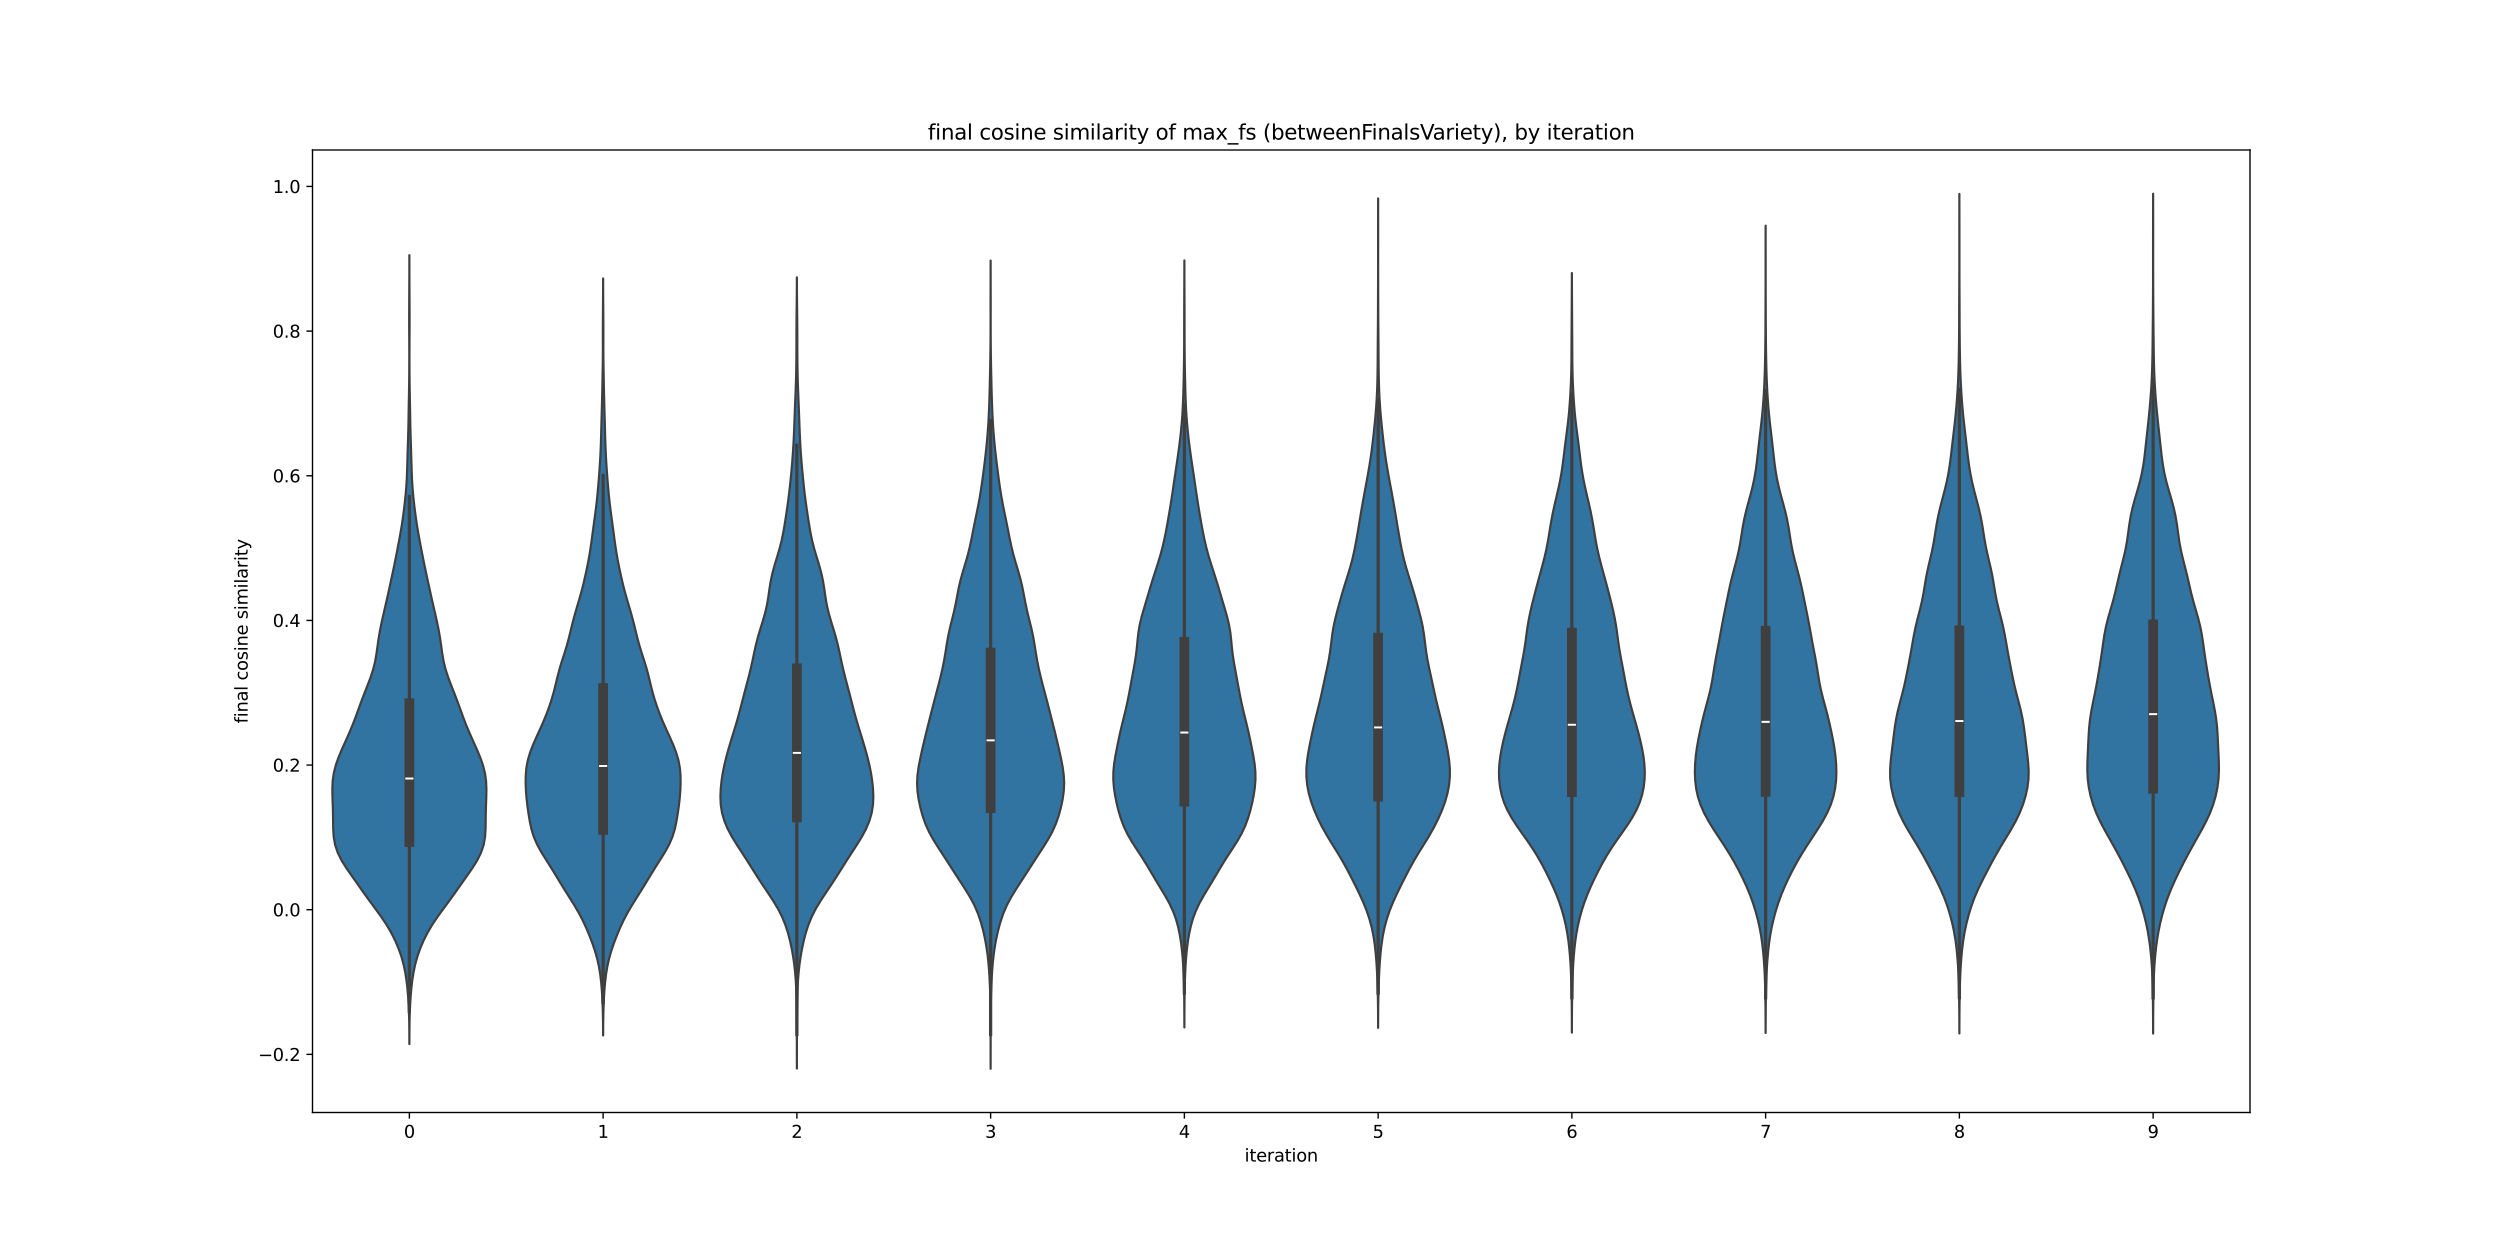 <?xml version="1.0" encoding="utf-8" standalone="no"?>
<!DOCTYPE svg PUBLIC "-//W3C//DTD SVG 1.1//EN"
  "http://www.w3.org/Graphics/SVG/1.1/DTD/svg11.dtd">
<svg xmlns:xlink="http://www.w3.org/1999/xlink" width="1440pt" height="720pt" viewBox="0 0 1440 720" xmlns="http://www.w3.org/2000/svg" version="1.1">
 <defs>
  <style type="text/css">*{stroke-linejoin: round; stroke-linecap: butt}</style>
 </defs>
 <g id="figure_1">
  <g id="patch_1">
   <path d="M 0 720 
L 1440 720 
L 1440 0 
L 0 0 
z
" style="fill: #ffffff"/>
  </g>
  <g id="axes_1">
   <g id="patch_2">
    <path d="M 180 640.8 
L 1296 640.8 
L 1296 86.4 
L 180 86.4 
z
" style="fill: #ffffff"/>
   </g>
   <g id="PolyCollection_1">
    <defs>
     <path id="m33bf901ceb" d="M 235.806 -118.618 
L 235.794 -118.618 
L 235.78 -123.208 
L 235.748 -127.798 
L 235.68 -132.388 
L 235.553 -136.978 
L 235.349 -141.568 
L 235.053 -146.158 
L 234.654 -150.749 
L 234.124 -155.339 
L 233.409 -159.929 
L 232.443 -164.519 
L 231.167 -169.109 
L 229.55 -173.699 
L 227.586 -178.289 
L 225.264 -182.879 
L 222.556 -187.469 
L 219.472 -192.059 
L 216.13 -196.649 
L 212.734 -201.239 
L 209.433 -205.829 
L 206.209 -210.42 
L 202.964 -215.01 
L 199.752 -219.6 
L 196.846 -224.19 
L 194.552 -228.78 
L 193.02 -233.37 
L 192.204 -237.96 
L 191.906 -242.55 
L 191.847 -247.14 
L 191.791 -251.73 
L 191.656 -256.32 
L 191.493 -260.91 
L 191.42 -265.5 
L 191.613 -270.091 
L 192.251 -274.681 
L 193.414 -279.271 
L 195.033 -283.861 
L 196.957 -288.451 
L 199.022 -293.041 
L 201.078 -297.631 
L 203.009 -302.221 
L 204.779 -306.811 
L 206.446 -311.401 
L 208.116 -315.991 
L 209.866 -320.581 
L 211.674 -325.171 
L 213.416 -329.762 
L 214.918 -334.352 
L 216.057 -338.942 
L 216.858 -343.532 
L 217.492 -348.122 
L 218.155 -352.712 
L 218.958 -357.302 
L 219.905 -361.892 
L 220.941 -366.482 
L 221.998 -371.072 
L 223.038 -375.662 
L 224.054 -380.252 
L 225.059 -384.842 
L 226.051 -389.433 
L 227.015 -394.023 
L 227.942 -398.613 
L 228.839 -403.203 
L 229.721 -407.793 
L 230.57 -412.383 
L 231.35 -416.973 
L 232.038 -421.563 
L 232.644 -426.153 
L 233.186 -430.743 
L 233.659 -435.333 
L 234.038 -439.923 
L 234.31 -444.513 
L 234.491 -449.104 
L 234.623 -453.694 
L 234.751 -458.284 
L 234.895 -462.874 
L 235.044 -467.464 
L 235.173 -472.054 
L 235.269 -476.644 
L 235.345 -481.234 
L 235.424 -485.824 
L 235.511 -490.414 
L 235.596 -495.004 
L 235.663 -499.594 
L 235.709 -504.184 
L 235.737 -508.775 
L 235.751 -513.365 
L 235.749 -517.955 
L 235.731 -522.545 
L 235.703 -527.135 
L 235.679 -531.725 
L 235.671 -536.315 
L 235.683 -540.905 
L 235.705 -545.495 
L 235.729 -550.085 
L 235.749 -554.675 
L 235.766 -559.265 
L 235.78 -563.855 
L 235.79 -568.446 
L 235.796 -573.036 
L 235.804 -573.036 
L 235.804 -573.036 
L 235.81 -568.446 
L 235.82 -563.855 
L 235.834 -559.265 
L 235.851 -554.675 
L 235.871 -550.085 
L 235.895 -545.495 
L 235.917 -540.905 
L 235.929 -536.315 
L 235.921 -531.725 
L 235.897 -527.135 
L 235.869 -522.545 
L 235.851 -517.955 
L 235.849 -513.365 
L 235.863 -508.775 
L 235.891 -504.184 
L 235.936 -499.594 
L 236.004 -495.004 
L 236.089 -490.414 
L 236.176 -485.824 
L 236.255 -481.234 
L 236.331 -476.644 
L 236.427 -472.054 
L 236.556 -467.464 
L 236.705 -462.874 
L 236.849 -458.284 
L 236.977 -453.694 
L 237.109 -449.104 
L 237.29 -444.513 
L 237.562 -439.923 
L 237.941 -435.333 
L 238.414 -430.743 
L 238.956 -426.153 
L 239.562 -421.563 
L 240.25 -416.973 
L 241.03 -412.383 
L 241.879 -407.793 
L 242.761 -403.203 
L 243.658 -398.613 
L 244.585 -394.023 
L 245.549 -389.433 
L 246.541 -384.842 
L 247.546 -380.252 
L 248.562 -375.662 
L 249.602 -371.072 
L 250.659 -366.482 
L 251.695 -361.892 
L 252.642 -357.302 
L 253.445 -352.712 
L 254.108 -348.122 
L 254.742 -343.532 
L 255.543 -338.942 
L 256.682 -334.352 
L 258.184 -329.762 
L 259.926 -325.171 
L 261.734 -320.581 
L 263.484 -315.991 
L 265.154 -311.401 
L 266.821 -306.811 
L 268.591 -302.221 
L 270.522 -297.631 
L 272.578 -293.041 
L 274.643 -288.451 
L 276.567 -283.861 
L 278.186 -279.271 
L 279.349 -274.681 
L 279.987 -270.091 
L 280.18 -265.5 
L 280.107 -260.91 
L 279.944 -256.32 
L 279.809 -251.73 
L 279.753 -247.14 
L 279.694 -242.55 
L 279.396 -237.96 
L 278.58 -233.37 
L 277.048 -228.78 
L 274.754 -224.19 
L 271.848 -219.6 
L 268.636 -215.01 
L 265.391 -210.42 
L 262.167 -205.829 
L 258.866 -201.239 
L 255.47 -196.649 
L 252.128 -192.059 
L 249.044 -187.469 
L 246.336 -182.879 
L 244.014 -178.289 
L 242.05 -173.699 
L 240.433 -169.109 
L 239.157 -164.519 
L 238.191 -159.929 
L 237.476 -155.339 
L 236.946 -150.749 
L 236.547 -146.158 
L 236.251 -141.568 
L 236.047 -136.978 
L 235.92 -132.388 
L 235.852 -127.798 
L 235.82 -123.208 
L 235.806 -118.618 
z
" style="stroke: #3f3f3f; stroke-width: 1.25"/>
    </defs>
    <g clip-path="url(#p54600584a9)">
     <use xlink:href="#m33bf901ceb" x="0" y="720" style="fill: #3274a1; stroke: #3f3f3f; stroke-width: 1.25"/>
    </g>
   </g>
   <g id="PolyCollection_2">
    <defs>
     <path id="m737e53ed5b" d="M 347.411 -123.576 
L 347.389 -123.576 
L 347.368 -127.981 
L 347.322 -132.386 
L 347.238 -136.79 
L 347.102 -141.195 
L 346.903 -145.599 
L 346.626 -150.004 
L 346.244 -154.408 
L 345.715 -158.813 
L 344.988 -163.218 
L 344.016 -167.622 
L 342.778 -172.027 
L 341.294 -176.431 
L 339.62 -180.836 
L 337.782 -185.241 
L 335.746 -189.645 
L 333.447 -194.05 
L 330.876 -198.454 
L 328.126 -202.859 
L 325.346 -207.264 
L 322.634 -211.668 
L 319.967 -216.073 
L 317.251 -220.477 
L 314.461 -224.882 
L 311.731 -229.287 
L 309.315 -233.691 
L 307.424 -238.096 
L 306.086 -242.5 
L 305.148 -246.905 
L 304.415 -251.31 
L 303.791 -255.714 
L 303.285 -260.119 
L 302.935 -264.523 
L 302.76 -268.928 
L 302.812 -273.333 
L 303.196 -277.737 
L 304.022 -282.142 
L 305.32 -286.546 
L 307.013 -290.951 
L 308.949 -295.356 
L 310.961 -299.76 
L 312.911 -304.165 
L 314.719 -308.569 
L 316.356 -312.974 
L 317.809 -317.379 
L 319.062 -321.783 
L 320.15 -326.188 
L 321.203 -330.592 
L 322.381 -334.997 
L 323.733 -339.402 
L 325.157 -343.806 
L 326.501 -348.211 
L 327.692 -352.615 
L 328.773 -357.02 
L 329.854 -361.425 
L 331.027 -365.829 
L 332.304 -370.234 
L 333.615 -374.638 
L 334.863 -379.043 
L 335.992 -383.448 
L 337.015 -387.852 
L 337.967 -392.257 
L 338.854 -396.661 
L 339.645 -401.066 
L 340.329 -405.471 
L 340.936 -409.875 
L 341.521 -414.28 
L 342.117 -418.684 
L 342.719 -423.089 
L 343.294 -427.494 
L 343.808 -431.898 
L 344.251 -436.303 
L 344.638 -440.707 
L 344.991 -445.112 
L 345.314 -449.517 
L 345.6 -453.921 
L 345.842 -458.326 
L 346.035 -462.73 
L 346.183 -467.135 
L 346.303 -471.539 
L 346.415 -475.944 
L 346.535 -480.349 
L 346.661 -484.753 
L 346.781 -489.158 
L 346.885 -493.562 
L 346.975 -497.967 
L 347.056 -502.372 
L 347.131 -506.776 
L 347.195 -511.181 
L 347.237 -515.585 
L 347.252 -519.99 
L 347.248 -524.395 
L 347.243 -528.799 
L 347.253 -533.204 
L 347.281 -537.608 
L 347.317 -542.013 
L 347.349 -546.418 
L 347.373 -550.822 
L 347.388 -555.227 
L 347.395 -559.631 
L 347.405 -559.631 
L 347.405 -559.631 
L 347.412 -555.227 
L 347.427 -550.822 
L 347.451 -546.418 
L 347.483 -542.013 
L 347.519 -537.608 
L 347.547 -533.204 
L 347.557 -528.799 
L 347.552 -524.395 
L 347.548 -519.99 
L 347.563 -515.585 
L 347.605 -511.181 
L 347.669 -506.776 
L 347.744 -502.372 
L 347.825 -497.967 
L 347.915 -493.562 
L 348.019 -489.158 
L 348.139 -484.753 
L 348.265 -480.349 
L 348.385 -475.944 
L 348.497 -471.539 
L 348.617 -467.135 
L 348.765 -462.73 
L 348.958 -458.326 
L 349.2 -453.921 
L 349.486 -449.517 
L 349.809 -445.112 
L 350.162 -440.707 
L 350.549 -436.303 
L 350.992 -431.898 
L 351.506 -427.494 
L 352.081 -423.089 
L 352.683 -418.684 
L 353.279 -414.28 
L 353.864 -409.875 
L 354.471 -405.471 
L 355.155 -401.066 
L 355.946 -396.661 
L 356.833 -392.257 
L 357.785 -387.852 
L 358.808 -383.448 
L 359.937 -379.043 
L 361.185 -374.638 
L 362.496 -370.234 
L 363.773 -365.829 
L 364.946 -361.425 
L 366.027 -357.02 
L 367.108 -352.615 
L 368.299 -348.211 
L 369.643 -343.806 
L 371.067 -339.402 
L 372.419 -334.997 
L 373.597 -330.592 
L 374.65 -326.188 
L 375.738 -321.783 
L 376.991 -317.379 
L 378.444 -312.974 
L 380.081 -308.569 
L 381.889 -304.165 
L 383.839 -299.76 
L 385.851 -295.356 
L 387.787 -290.951 
L 389.48 -286.546 
L 390.778 -282.142 
L 391.604 -277.737 
L 391.988 -273.333 
L 392.04 -268.928 
L 391.865 -264.523 
L 391.515 -260.119 
L 391.009 -255.714 
L 390.385 -251.31 
L 389.652 -246.905 
L 388.714 -242.5 
L 387.376 -238.096 
L 385.485 -233.691 
L 383.069 -229.287 
L 380.339 -224.882 
L 377.549 -220.477 
L 374.833 -216.073 
L 372.166 -211.668 
L 369.454 -207.264 
L 366.674 -202.859 
L 363.924 -198.454 
L 361.353 -194.05 
L 359.054 -189.645 
L 357.018 -185.241 
L 355.18 -180.836 
L 353.506 -176.431 
L 352.022 -172.027 
L 350.784 -167.622 
L 349.812 -163.218 
L 349.085 -158.813 
L 348.556 -154.408 
L 348.174 -150.004 
L 347.897 -145.599 
L 347.698 -141.195 
L 347.562 -136.79 
L 347.478 -132.386 
L 347.432 -127.981 
L 347.411 -123.576 
z
" style="stroke: #3f3f3f; stroke-width: 1.25"/>
    </defs>
    <g clip-path="url(#p54600584a9)">
     <use xlink:href="#m737e53ed5b" x="0" y="720" style="fill: #3274a1; stroke: #3f3f3f; stroke-width: 1.25"/>
    </g>
   </g>
   <g id="PolyCollection_3">
    <defs>
     <path id="me3b3ed9e89" d="M 459.004 -104.52 
L 458.996 -104.52 
L 458.992 -109.124 
L 458.984 -113.727 
L 458.976 -118.33 
L 458.967 -122.933 
L 458.958 -127.537 
L 458.943 -132.14 
L 458.912 -136.743 
L 458.855 -141.346 
L 458.759 -145.949 
L 458.603 -150.553 
L 458.359 -155.156 
L 457.998 -159.759 
L 457.497 -164.362 
L 456.842 -168.966 
L 456.023 -173.569 
L 455.029 -178.172 
L 453.823 -182.775 
L 452.325 -187.379 
L 450.433 -191.982 
L 448.082 -196.585 
L 445.31 -201.188 
L 442.275 -205.792 
L 439.185 -210.395 
L 436.184 -214.998 
L 433.283 -219.601 
L 430.385 -224.204 
L 427.412 -228.808 
L 424.414 -233.411 
L 421.575 -238.014 
L 419.117 -242.617 
L 417.196 -247.221 
L 415.879 -251.824 
L 415.158 -256.427 
L 414.952 -261.03 
L 415.137 -265.634 
L 415.608 -270.237 
L 416.318 -274.84 
L 417.249 -279.443 
L 418.369 -284.047 
L 419.634 -288.65 
L 421.003 -293.253 
L 422.427 -297.856 
L 423.838 -302.459 
L 425.171 -307.063 
L 426.414 -311.666 
L 427.602 -316.269 
L 428.792 -320.872 
L 430.01 -325.476 
L 431.224 -330.079 
L 432.366 -334.682 
L 433.399 -339.285 
L 434.368 -343.889 
L 435.39 -348.492 
L 436.572 -353.095 
L 437.933 -357.698 
L 439.368 -362.302 
L 440.694 -366.905 
L 441.757 -371.508 
L 442.541 -376.111 
L 443.192 -380.714 
L 443.931 -385.318 
L 444.92 -389.921 
L 446.181 -394.524 
L 447.59 -399.127 
L 448.959 -403.731 
L 450.141 -408.334 
L 451.103 -412.937 
L 451.902 -417.54 
L 452.623 -422.144 
L 453.311 -426.747 
L 453.959 -431.35 
L 454.543 -435.953 
L 455.061 -440.557 
L 455.529 -445.16 
L 455.962 -449.763 
L 456.358 -454.366 
L 456.705 -458.969 
L 456.995 -463.573 
L 457.232 -468.176 
L 457.427 -472.779 
L 457.599 -477.382 
L 457.768 -481.986 
L 457.948 -486.589 
L 458.136 -491.192 
L 458.314 -495.795 
L 458.466 -500.399 
L 458.582 -505.002 
L 458.662 -509.605 
L 458.711 -514.208 
L 458.735 -518.812 
L 458.743 -523.415 
L 458.748 -528.018 
L 458.765 -532.621 
L 458.802 -537.224 
L 458.853 -541.828 
L 458.907 -546.431 
L 458.95 -551.034 
L 458.977 -555.637 
L 458.992 -560.241 
L 459.008 -560.241 
L 459.008 -560.241 
L 459.023 -555.637 
L 459.05 -551.034 
L 459.093 -546.431 
L 459.147 -541.828 
L 459.198 -537.224 
L 459.235 -532.621 
L 459.252 -528.018 
L 459.257 -523.415 
L 459.265 -518.812 
L 459.289 -514.208 
L 459.338 -509.605 
L 459.418 -505.002 
L 459.534 -500.399 
L 459.686 -495.795 
L 459.864 -491.192 
L 460.052 -486.589 
L 460.232 -481.986 
L 460.401 -477.382 
L 460.573 -472.779 
L 460.768 -468.176 
L 461.005 -463.573 
L 461.295 -458.969 
L 461.642 -454.366 
L 462.038 -449.763 
L 462.471 -445.16 
L 462.939 -440.557 
L 463.457 -435.953 
L 464.041 -431.35 
L 464.689 -426.747 
L 465.377 -422.144 
L 466.098 -417.54 
L 466.897 -412.937 
L 467.859 -408.334 
L 469.041 -403.731 
L 470.41 -399.127 
L 471.819 -394.524 
L 473.08 -389.921 
L 474.069 -385.318 
L 474.808 -380.714 
L 475.459 -376.111 
L 476.243 -371.508 
L 477.306 -366.905 
L 478.632 -362.302 
L 480.067 -357.698 
L 481.428 -353.095 
L 482.61 -348.492 
L 483.632 -343.889 
L 484.601 -339.285 
L 485.634 -334.682 
L 486.776 -330.079 
L 487.99 -325.476 
L 489.208 -320.872 
L 490.398 -316.269 
L 491.586 -311.666 
L 492.829 -307.063 
L 494.162 -302.459 
L 495.573 -297.856 
L 496.997 -293.253 
L 498.366 -288.65 
L 499.631 -284.047 
L 500.751 -279.443 
L 501.682 -274.84 
L 502.392 -270.237 
L 502.863 -265.634 
L 503.048 -261.03 
L 502.842 -256.427 
L 502.121 -251.824 
L 500.804 -247.221 
L 498.883 -242.617 
L 496.425 -238.014 
L 493.586 -233.411 
L 490.588 -228.808 
L 487.615 -224.204 
L 484.717 -219.601 
L 481.816 -214.998 
L 478.815 -210.395 
L 475.725 -205.792 
L 472.69 -201.188 
L 469.918 -196.585 
L 467.567 -191.982 
L 465.675 -187.379 
L 464.177 -182.775 
L 462.971 -178.172 
L 461.977 -173.569 
L 461.158 -168.966 
L 460.503 -164.362 
L 460.002 -159.759 
L 459.641 -155.156 
L 459.397 -150.553 
L 459.241 -145.949 
L 459.145 -141.346 
L 459.088 -136.743 
L 459.057 -132.14 
L 459.042 -127.537 
L 459.033 -122.933 
L 459.024 -118.33 
L 459.016 -113.727 
L 459.008 -109.124 
L 459.004 -104.52 
z
" style="stroke: #3f3f3f; stroke-width: 1.25"/>
    </defs>
    <g clip-path="url(#p54600584a9)">
     <use xlink:href="#me3b3ed9e89" x="0" y="720" style="fill: #3274a1; stroke: #3f3f3f; stroke-width: 1.25"/>
    </g>
   </g>
   <g id="PolyCollection_4">
    <defs>
     <path id="m345211868e" d="M 570.604 -104.4 
L 570.596 -104.4 
L 570.592 -109.102 
L 570.585 -113.804 
L 570.577 -118.506 
L 570.571 -123.208 
L 570.566 -127.91 
L 570.555 -132.612 
L 570.527 -137.314 
L 570.467 -142.016 
L 570.365 -146.718 
L 570.212 -151.42 
L 570 -156.122 
L 569.714 -160.824 
L 569.329 -165.526 
L 568.813 -170.228 
L 568.134 -174.93 
L 567.274 -179.632 
L 566.215 -184.334 
L 564.924 -189.036 
L 563.319 -193.738 
L 561.298 -198.44 
L 558.811 -203.142 
L 555.944 -207.844 
L 552.894 -212.546 
L 549.838 -217.248 
L 546.819 -221.95 
L 543.778 -226.652 
L 540.705 -231.354 
L 537.748 -236.056 
L 535.137 -240.758 
L 533.023 -245.46 
L 531.388 -250.162 
L 530.114 -254.864 
L 529.126 -259.566 
L 528.463 -264.268 
L 528.231 -268.97 
L 528.479 -273.672 
L 529.134 -278.374 
L 530.047 -283.076 
L 531.077 -287.778 
L 532.159 -292.48 
L 533.285 -297.182 
L 534.455 -301.884 
L 535.648 -306.586 
L 536.847 -311.288 
L 538.062 -315.99 
L 539.305 -320.692 
L 540.555 -325.394 
L 541.754 -330.096 
L 542.843 -334.798 
L 543.785 -339.5 
L 544.587 -344.202 
L 545.327 -348.904 
L 546.15 -353.606 
L 547.169 -358.308 
L 548.345 -363.01 
L 549.506 -367.712 
L 550.513 -372.414 
L 551.397 -377.116 
L 552.322 -381.818 
L 553.437 -386.52 
L 554.761 -391.222 
L 556.177 -395.924 
L 557.516 -400.626 
L 558.67 -405.328 
L 559.657 -410.03 
L 560.577 -414.732 
L 561.521 -419.434 
L 562.498 -424.136 
L 563.455 -428.838 
L 564.326 -433.54 
L 565.088 -438.242 
L 565.764 -442.944 
L 566.395 -447.646 
L 566.997 -452.348 
L 567.566 -457.05 
L 568.085 -461.752 
L 568.544 -466.454 
L 568.937 -471.156 
L 569.263 -475.858 
L 569.522 -480.56 
L 569.725 -485.262 
L 569.886 -489.964 
L 570.021 -494.666 
L 570.139 -499.368 
L 570.244 -504.07 
L 570.337 -508.772 
L 570.419 -513.474 
L 570.485 -518.176 
L 570.532 -522.878 
L 570.557 -527.58 
L 570.564 -532.282 
L 570.561 -536.984 
L 570.554 -541.686 
L 570.553 -546.388 
L 570.559 -551.09 
L 570.569 -555.792 
L 570.581 -560.494 
L 570.591 -565.196 
L 570.596 -569.898 
L 570.604 -569.898 
L 570.604 -569.898 
L 570.609 -565.196 
L 570.619 -560.494 
L 570.631 -555.792 
L 570.641 -551.09 
L 570.647 -546.388 
L 570.646 -541.686 
L 570.639 -536.984 
L 570.636 -532.282 
L 570.643 -527.58 
L 570.668 -522.878 
L 570.715 -518.176 
L 570.781 -513.474 
L 570.863 -508.772 
L 570.956 -504.07 
L 571.061 -499.368 
L 571.179 -494.666 
L 571.314 -489.964 
L 571.475 -485.262 
L 571.678 -480.56 
L 571.937 -475.858 
L 572.263 -471.156 
L 572.656 -466.454 
L 573.115 -461.752 
L 573.634 -457.05 
L 574.203 -452.348 
L 574.805 -447.646 
L 575.436 -442.944 
L 576.112 -438.242 
L 576.874 -433.54 
L 577.745 -428.838 
L 578.702 -424.136 
L 579.679 -419.434 
L 580.623 -414.732 
L 581.543 -410.03 
L 582.53 -405.328 
L 583.684 -400.626 
L 585.023 -395.924 
L 586.439 -391.222 
L 587.763 -386.52 
L 588.878 -381.818 
L 589.803 -377.116 
L 590.687 -372.414 
L 591.694 -367.712 
L 592.855 -363.01 
L 594.031 -358.308 
L 595.05 -353.606 
L 595.873 -348.904 
L 596.613 -344.202 
L 597.415 -339.5 
L 598.357 -334.798 
L 599.446 -330.096 
L 600.645 -325.394 
L 601.895 -320.692 
L 603.138 -315.99 
L 604.353 -311.288 
L 605.552 -306.586 
L 606.745 -301.884 
L 607.915 -297.182 
L 609.041 -292.48 
L 610.123 -287.778 
L 611.153 -283.076 
L 612.066 -278.374 
L 612.721 -273.672 
L 612.969 -268.97 
L 612.737 -264.268 
L 612.074 -259.566 
L 611.086 -254.864 
L 609.812 -250.162 
L 608.177 -245.46 
L 606.063 -240.758 
L 603.452 -236.056 
L 600.495 -231.354 
L 597.422 -226.652 
L 594.381 -221.95 
L 591.362 -217.248 
L 588.306 -212.546 
L 585.256 -207.844 
L 582.389 -203.142 
L 579.902 -198.44 
L 577.881 -193.738 
L 576.276 -189.036 
L 574.985 -184.334 
L 573.926 -179.632 
L 573.066 -174.93 
L 572.387 -170.228 
L 571.871 -165.526 
L 571.486 -160.824 
L 571.2 -156.122 
L 570.988 -151.42 
L 570.835 -146.718 
L 570.733 -142.016 
L 570.673 -137.314 
L 570.645 -132.612 
L 570.634 -127.91 
L 570.629 -123.208 
L 570.623 -118.506 
L 570.615 -113.804 
L 570.608 -109.102 
L 570.604 -104.4 
z
" style="stroke: #3f3f3f; stroke-width: 1.25"/>
    </defs>
    <g clip-path="url(#p54600584a9)">
     <use xlink:href="#m345211868e" x="0" y="720" style="fill: #3274a1; stroke: #3f3f3f; stroke-width: 1.25"/>
    </g>
   </g>
   <g id="PolyCollection_5">
    <defs>
     <path id="m845ca28572" d="M 682.206 -128.192 
L 682.194 -128.192 
L 682.185 -132.655 
L 682.167 -137.117 
L 682.133 -141.58 
L 682.08 -146.043 
L 682.002 -150.506 
L 681.891 -154.969 
L 681.733 -159.431 
L 681.509 -163.894 
L 681.199 -168.357 
L 680.783 -172.82 
L 680.235 -177.282 
L 679.518 -181.745 
L 678.573 -186.208 
L 677.323 -190.671 
L 675.678 -195.133 
L 673.588 -199.596 
L 671.11 -204.059 
L 668.418 -208.522 
L 665.712 -212.985 
L 663.074 -217.447 
L 660.424 -221.91 
L 657.634 -226.373 
L 654.705 -230.836 
L 651.833 -235.298 
L 649.278 -239.761 
L 647.189 -244.224 
L 645.539 -248.687 
L 644.212 -253.15 
L 643.118 -257.612 
L 642.233 -262.075 
L 641.588 -266.538 
L 641.251 -271.001 
L 641.294 -275.463 
L 641.721 -279.926 
L 642.435 -284.389 
L 643.286 -288.852 
L 644.183 -293.314 
L 645.137 -297.777 
L 646.182 -302.24 
L 647.291 -306.703 
L 648.38 -311.166 
L 649.38 -315.628 
L 650.278 -320.091 
L 651.111 -324.554 
L 651.928 -329.017 
L 652.758 -333.479 
L 653.569 -337.942 
L 654.275 -342.405 
L 654.811 -346.868 
L 655.233 -351.33 
L 655.734 -355.793 
L 656.499 -360.256 
L 657.574 -364.719 
L 658.847 -369.182 
L 660.178 -373.644 
L 661.497 -378.107 
L 662.825 -382.57 
L 664.206 -387.033 
L 665.646 -391.495 
L 667.084 -395.958 
L 668.431 -400.421 
L 669.625 -404.884 
L 670.66 -409.347 
L 671.569 -413.809 
L 672.397 -418.272 
L 673.179 -422.735 
L 673.929 -427.198 
L 674.646 -431.66 
L 675.325 -436.123 
L 675.98 -440.586 
L 676.632 -445.049 
L 677.297 -449.511 
L 677.966 -453.974 
L 678.616 -458.437 
L 679.222 -462.9 
L 679.772 -467.363 
L 680.257 -471.825 
L 680.669 -476.288 
L 681.005 -480.751 
L 681.266 -485.214 
L 681.463 -489.676 
L 681.61 -494.139 
L 681.723 -498.602 
L 681.819 -503.065 
L 681.907 -507.527 
L 681.983 -511.99 
L 682.037 -516.453 
L 682.067 -520.916 
L 682.078 -525.379 
L 682.082 -529.841 
L 682.087 -534.304 
L 682.096 -538.767 
L 682.11 -543.23 
L 682.128 -547.692 
L 682.147 -552.155 
L 682.165 -556.618 
L 682.18 -561.081 
L 682.19 -565.544 
L 682.196 -570.006 
L 682.204 -570.006 
L 682.204 -570.006 
L 682.21 -565.544 
L 682.22 -561.081 
L 682.235 -556.618 
L 682.253 -552.155 
L 682.272 -547.692 
L 682.29 -543.23 
L 682.304 -538.767 
L 682.313 -534.304 
L 682.318 -529.841 
L 682.322 -525.379 
L 682.333 -520.916 
L 682.363 -516.453 
L 682.417 -511.99 
L 682.493 -507.527 
L 682.581 -503.065 
L 682.677 -498.602 
L 682.79 -494.139 
L 682.937 -489.676 
L 683.134 -485.214 
L 683.395 -480.751 
L 683.731 -476.288 
L 684.143 -471.825 
L 684.628 -467.363 
L 685.178 -462.9 
L 685.784 -458.437 
L 686.434 -453.974 
L 687.103 -449.511 
L 687.768 -445.049 
L 688.42 -440.586 
L 689.075 -436.123 
L 689.754 -431.66 
L 690.471 -427.198 
L 691.221 -422.735 
L 692.003 -418.272 
L 692.831 -413.809 
L 693.74 -409.347 
L 694.775 -404.884 
L 695.969 -400.421 
L 697.316 -395.958 
L 698.754 -391.495 
L 700.194 -387.033 
L 701.575 -382.57 
L 702.903 -378.107 
L 704.222 -373.644 
L 705.553 -369.182 
L 706.826 -364.719 
L 707.901 -360.256 
L 708.666 -355.793 
L 709.167 -351.33 
L 709.589 -346.868 
L 710.125 -342.405 
L 710.831 -337.942 
L 711.642 -333.479 
L 712.472 -329.017 
L 713.289 -324.554 
L 714.122 -320.091 
L 715.02 -315.628 
L 716.02 -311.166 
L 717.109 -306.703 
L 718.218 -302.24 
L 719.263 -297.777 
L 720.217 -293.314 
L 721.114 -288.852 
L 721.965 -284.389 
L 722.679 -279.926 
L 723.106 -275.463 
L 723.149 -271.001 
L 722.812 -266.538 
L 722.167 -262.075 
L 721.282 -257.612 
L 720.188 -253.15 
L 718.861 -248.687 
L 717.211 -244.224 
L 715.122 -239.761 
L 712.567 -235.298 
L 709.695 -230.836 
L 706.766 -226.373 
L 703.976 -221.91 
L 701.326 -217.447 
L 698.688 -212.985 
L 695.982 -208.522 
L 693.29 -204.059 
L 690.812 -199.596 
L 688.722 -195.133 
L 687.077 -190.671 
L 685.827 -186.208 
L 684.882 -181.745 
L 684.165 -177.282 
L 683.617 -172.82 
L 683.201 -168.357 
L 682.891 -163.894 
L 682.667 -159.431 
L 682.509 -154.969 
L 682.398 -150.506 
L 682.32 -146.043 
L 682.267 -141.58 
L 682.233 -137.117 
L 682.215 -132.655 
L 682.206 -128.192 
z
" style="stroke: #3f3f3f; stroke-width: 1.25"/>
    </defs>
    <g clip-path="url(#p54600584a9)">
     <use xlink:href="#m845ca28572" x="0" y="720" style="fill: #3274a1; stroke: #3f3f3f; stroke-width: 1.25"/>
    </g>
   </g>
   <g id="PolyCollection_6">
    <defs>
     <path id="mf5854bae01" d="M 793.806 -127.967 
L 793.794 -127.967 
L 793.782 -132.793 
L 793.754 -137.619 
L 793.7 -142.444 
L 793.612 -147.27 
L 793.482 -152.095 
L 793.305 -156.921 
L 793.069 -161.747 
L 792.759 -166.572 
L 792.351 -171.398 
L 791.808 -176.223 
L 791.07 -181.049 
L 790.072 -185.875 
L 788.77 -190.7 
L 787.141 -195.526 
L 785.194 -200.351 
L 782.985 -205.177 
L 780.621 -210.003 
L 778.191 -214.828 
L 775.684 -219.654 
L 773.01 -224.479 
L 770.12 -229.305 
L 767.108 -234.131 
L 764.169 -238.956 
L 761.466 -243.782 
L 759.058 -248.607 
L 756.954 -253.433 
L 755.191 -258.259 
L 753.83 -263.084 
L 752.918 -267.91 
L 752.471 -272.735 
L 752.49 -277.561 
L 752.932 -282.386 
L 753.69 -287.212 
L 754.617 -292.038 
L 755.616 -296.863 
L 756.677 -301.689 
L 757.827 -306.514 
L 759.043 -311.34 
L 760.238 -316.166 
L 761.342 -320.991 
L 762.377 -325.817 
L 763.412 -330.642 
L 764.457 -335.468 
L 765.421 -340.294 
L 766.197 -345.119 
L 766.801 -349.945 
L 767.408 -354.77 
L 768.224 -359.596 
L 769.31 -364.422 
L 770.573 -369.247 
L 771.904 -374.073 
L 773.288 -378.898 
L 774.757 -383.724 
L 776.281 -388.55 
L 777.746 -393.375 
L 779.038 -398.201 
L 780.129 -403.026 
L 781.067 -407.852 
L 781.919 -412.678 
L 782.727 -417.503 
L 783.52 -422.329 
L 784.333 -427.154 
L 785.185 -431.98 
L 786.072 -436.806 
L 786.971 -441.631 
L 787.857 -446.457 
L 788.697 -451.282 
L 789.459 -456.108 
L 790.129 -460.934 
L 790.723 -465.759 
L 791.269 -470.585 
L 791.78 -475.41 
L 792.244 -480.236 
L 792.639 -485.062 
L 792.953 -489.887 
L 793.188 -494.713 
L 793.351 -499.538 
L 793.454 -504.364 
L 793.514 -509.19 
L 793.547 -514.015 
L 793.573 -518.841 
L 793.603 -523.666 
L 793.64 -528.492 
L 793.676 -533.318 
L 793.704 -538.143 
L 793.724 -542.969 
L 793.738 -547.794 
L 793.752 -552.62 
L 793.766 -557.445 
L 793.778 -562.271 
L 793.785 -567.097 
L 793.785 -571.922 
L 793.781 -576.748 
L 793.776 -581.573 
L 793.774 -586.399 
L 793.778 -591.225 
L 793.785 -596.05 
L 793.792 -600.876 
L 793.796 -605.701 
L 793.804 -605.701 
L 793.804 -605.701 
L 793.808 -600.876 
L 793.815 -596.05 
L 793.822 -591.225 
L 793.826 -586.399 
L 793.824 -581.573 
L 793.819 -576.748 
L 793.815 -571.922 
L 793.815 -567.097 
L 793.822 -562.271 
L 793.834 -557.445 
L 793.848 -552.62 
L 793.862 -547.794 
L 793.876 -542.969 
L 793.896 -538.143 
L 793.924 -533.318 
L 793.96 -528.492 
L 793.997 -523.666 
L 794.027 -518.841 
L 794.053 -514.015 
L 794.086 -509.19 
L 794.146 -504.364 
L 794.249 -499.538 
L 794.412 -494.713 
L 794.647 -489.887 
L 794.961 -485.062 
L 795.356 -480.236 
L 795.82 -475.41 
L 796.331 -470.585 
L 796.877 -465.759 
L 797.471 -460.934 
L 798.141 -456.108 
L 798.903 -451.282 
L 799.743 -446.457 
L 800.629 -441.631 
L 801.528 -436.806 
L 802.415 -431.98 
L 803.267 -427.154 
L 804.08 -422.329 
L 804.873 -417.503 
L 805.681 -412.678 
L 806.533 -407.852 
L 807.471 -403.026 
L 808.562 -398.201 
L 809.854 -393.375 
L 811.319 -388.55 
L 812.843 -383.724 
L 814.312 -378.898 
L 815.696 -374.073 
L 817.027 -369.247 
L 818.29 -364.422 
L 819.376 -359.596 
L 820.192 -354.77 
L 820.799 -349.945 
L 821.403 -345.119 
L 822.179 -340.294 
L 823.143 -335.468 
L 824.188 -330.642 
L 825.223 -325.817 
L 826.258 -320.991 
L 827.362 -316.166 
L 828.557 -311.34 
L 829.773 -306.514 
L 830.923 -301.689 
L 831.984 -296.863 
L 832.983 -292.038 
L 833.91 -287.212 
L 834.668 -282.386 
L 835.11 -277.561 
L 835.129 -272.735 
L 834.682 -267.91 
L 833.77 -263.084 
L 832.409 -258.259 
L 830.646 -253.433 
L 828.542 -248.607 
L 826.134 -243.782 
L 823.431 -238.956 
L 820.492 -234.131 
L 817.48 -229.305 
L 814.59 -224.479 
L 811.916 -219.654 
L 809.409 -214.828 
L 806.979 -210.003 
L 804.615 -205.177 
L 802.406 -200.351 
L 800.459 -195.526 
L 798.83 -190.7 
L 797.528 -185.875 
L 796.53 -181.049 
L 795.792 -176.223 
L 795.249 -171.398 
L 794.841 -166.572 
L 794.531 -161.747 
L 794.295 -156.921 
L 794.118 -152.095 
L 793.988 -147.27 
L 793.9 -142.444 
L 793.846 -137.619 
L 793.818 -132.793 
L 793.806 -127.967 
z
" style="stroke: #3f3f3f; stroke-width: 1.25"/>
    </defs>
    <g clip-path="url(#p54600584a9)">
     <use xlink:href="#mf5854bae01" x="0" y="720" style="fill: #3274a1; stroke: #3f3f3f; stroke-width: 1.25"/>
    </g>
   </g>
   <g id="PolyCollection_7">
    <defs>
     <path id="m8480acde2d" d="M 905.406 -125.206 
L 905.394 -125.206 
L 905.385 -129.625 
L 905.368 -134.045 
L 905.341 -138.464 
L 905.299 -142.883 
L 905.237 -147.303 
L 905.145 -151.722 
L 905.014 -156.141 
L 904.833 -160.561 
L 904.592 -164.98 
L 904.282 -169.399 
L 903.885 -173.819 
L 903.374 -178.238 
L 902.713 -182.657 
L 901.874 -187.077 
L 900.839 -191.496 
L 899.601 -195.915 
L 898.145 -200.335 
L 896.463 -204.754 
L 894.571 -209.173 
L 892.515 -213.593 
L 890.33 -218.012 
L 888.008 -222.432 
L 885.493 -226.851 
L 882.733 -231.27 
L 879.74 -235.69 
L 876.615 -240.109 
L 873.529 -244.528 
L 870.679 -248.948 
L 868.24 -253.367 
L 866.319 -257.786 
L 864.928 -262.206 
L 864.013 -266.625 
L 863.514 -271.044 
L 863.394 -275.464 
L 863.628 -279.883 
L 864.163 -284.302 
L 864.934 -288.722 
L 865.885 -293.141 
L 866.984 -297.56 
L 868.194 -301.98 
L 869.461 -306.399 
L 870.721 -310.818 
L 871.917 -315.238 
L 872.999 -319.657 
L 873.949 -324.076 
L 874.794 -328.496 
L 875.608 -332.915 
L 876.446 -337.334 
L 877.289 -341.754 
L 878.059 -346.173 
L 878.711 -350.592 
L 879.294 -355.012 
L 879.924 -359.431 
L 880.694 -363.85 
L 881.626 -368.27 
L 882.678 -372.689 
L 883.796 -377.108 
L 884.951 -381.528 
L 886.138 -385.947 
L 887.35 -390.366 
L 888.555 -394.786 
L 889.693 -399.205 
L 890.701 -403.624 
L 891.556 -408.044 
L 892.299 -412.463 
L 893.014 -416.882 
L 893.785 -421.302 
L 894.664 -425.721 
L 895.649 -430.14 
L 896.691 -434.56 
L 897.712 -438.979 
L 898.638 -443.398 
L 899.428 -447.818 
L 900.083 -452.237 
L 900.646 -456.656 
L 901.178 -461.076 
L 901.728 -465.495 
L 902.306 -469.914 
L 902.876 -474.334 
L 903.39 -478.753 
L 903.82 -483.172 
L 904.168 -487.592 
L 904.458 -492.011 
L 904.702 -496.43 
L 904.898 -500.85 
L 905.034 -505.269 
L 905.112 -509.689 
L 905.15 -514.108 
L 905.171 -518.527 
L 905.191 -522.947 
L 905.216 -527.366 
L 905.243 -531.785 
L 905.27 -536.205 
L 905.297 -540.624 
L 905.322 -545.043 
L 905.347 -549.463 
L 905.369 -553.882 
L 905.384 -558.301 
L 905.393 -562.721 
L 905.407 -562.721 
L 905.407 -562.721 
L 905.416 -558.301 
L 905.431 -553.882 
L 905.453 -549.463 
L 905.478 -545.043 
L 905.503 -540.624 
L 905.53 -536.205 
L 905.557 -531.785 
L 905.584 -527.366 
L 905.609 -522.947 
L 905.629 -518.527 
L 905.65 -514.108 
L 905.688 -509.689 
L 905.766 -505.269 
L 905.902 -500.85 
L 906.098 -496.43 
L 906.342 -492.011 
L 906.632 -487.592 
L 906.98 -483.172 
L 907.41 -478.753 
L 907.924 -474.334 
L 908.494 -469.914 
L 909.072 -465.495 
L 909.622 -461.076 
L 910.154 -456.656 
L 910.717 -452.237 
L 911.372 -447.818 
L 912.162 -443.398 
L 913.088 -438.979 
L 914.109 -434.56 
L 915.151 -430.14 
L 916.136 -425.721 
L 917.015 -421.302 
L 917.786 -416.882 
L 918.501 -412.463 
L 919.244 -408.044 
L 920.099 -403.624 
L 921.107 -399.205 
L 922.245 -394.786 
L 923.45 -390.366 
L 924.662 -385.947 
L 925.849 -381.528 
L 927.004 -377.108 
L 928.122 -372.689 
L 929.174 -368.27 
L 930.106 -363.85 
L 930.876 -359.431 
L 931.506 -355.012 
L 932.089 -350.592 
L 932.741 -346.173 
L 933.511 -341.754 
L 934.354 -337.334 
L 935.192 -332.915 
L 936.006 -328.496 
L 936.851 -324.076 
L 937.801 -319.657 
L 938.883 -315.238 
L 940.079 -310.818 
L 941.339 -306.399 
L 942.606 -301.98 
L 943.816 -297.56 
L 944.915 -293.141 
L 945.866 -288.722 
L 946.637 -284.302 
L 947.172 -279.883 
L 947.406 -275.464 
L 947.286 -271.044 
L 946.787 -266.625 
L 945.872 -262.206 
L 944.481 -257.786 
L 942.56 -253.367 
L 940.121 -248.948 
L 937.271 -244.528 
L 934.185 -240.109 
L 931.06 -235.69 
L 928.067 -231.27 
L 925.307 -226.851 
L 922.792 -222.432 
L 920.47 -218.012 
L 918.285 -213.593 
L 916.229 -209.173 
L 914.337 -204.754 
L 912.655 -200.335 
L 911.199 -195.915 
L 909.961 -191.496 
L 908.926 -187.077 
L 908.087 -182.657 
L 907.426 -178.238 
L 906.915 -173.819 
L 906.518 -169.399 
L 906.208 -164.98 
L 905.967 -160.561 
L 905.786 -156.141 
L 905.655 -151.722 
L 905.563 -147.303 
L 905.501 -142.883 
L 905.459 -138.464 
L 905.432 -134.045 
L 905.415 -129.625 
L 905.406 -125.206 
z
" style="stroke: #3f3f3f; stroke-width: 1.25"/>
    </defs>
    <g clip-path="url(#p54600584a9)">
     <use xlink:href="#m8480acde2d" x="0" y="720" style="fill: #3274a1; stroke: #3f3f3f; stroke-width: 1.25"/>
    </g>
   </g>
   <g id="PolyCollection_8">
    <defs>
     <path id="m819b261f79" d="M 1017.007 -125.001 
L 1016.993 -125.001 
L 1016.981 -129.698 
L 1016.958 -134.395 
L 1016.921 -139.092 
L 1016.867 -143.789 
L 1016.79 -148.486 
L 1016.677 -153.183 
L 1016.512 -157.88 
L 1016.275 -162.577 
L 1015.954 -167.274 
L 1015.542 -171.971 
L 1015.015 -176.668 
L 1014.336 -181.365 
L 1013.466 -186.062 
L 1012.387 -190.759 
L 1011.102 -195.456 
L 1009.606 -200.153 
L 1007.88 -204.85 
L 1005.915 -209.547 
L 1003.733 -214.244 
L 1001.366 -218.941 
L 998.818 -223.638 
L 996.061 -228.335 
L 993.098 -233.032 
L 990.004 -237.729 
L 986.927 -242.426 
L 984.042 -247.123 
L 981.514 -251.82 
L 979.466 -256.517 
L 977.952 -261.214 
L 976.955 -265.911 
L 976.409 -270.608 
L 976.24 -275.306 
L 976.381 -280.003 
L 976.784 -284.7 
L 977.418 -289.397 
L 978.243 -294.094 
L 979.201 -298.791 
L 980.246 -303.488 
L 981.381 -308.185 
L 982.617 -312.882 
L 983.896 -317.579 
L 985.074 -322.276 
L 986.034 -326.973 
L 986.806 -331.67 
L 987.54 -336.367 
L 988.364 -341.064 
L 989.266 -345.761 
L 990.162 -350.458 
L 991.011 -355.155 
L 991.857 -359.852 
L 992.752 -364.549 
L 993.694 -369.246 
L 994.647 -373.943 
L 995.607 -378.64 
L 996.624 -383.337 
L 997.754 -388.034 
L 998.991 -392.731 
L 1000.243 -397.428 
L 1001.369 -402.125 
L 1002.288 -406.822 
L 1003.042 -411.519 
L 1003.778 -416.216 
L 1004.65 -420.913 
L 1005.732 -425.61 
L 1006.984 -430.307 
L 1008.28 -435.004 
L 1009.479 -439.701 
L 1010.491 -444.398 
L 1011.294 -449.095 
L 1011.929 -453.792 
L 1012.471 -458.489 
L 1012.99 -463.186 
L 1013.529 -467.883 
L 1014.085 -472.58 
L 1014.625 -477.277 
L 1015.109 -481.974 
L 1015.516 -486.671 
L 1015.85 -491.368 
L 1016.122 -496.065 
L 1016.338 -500.762 
L 1016.504 -505.459 
L 1016.628 -510.156 
L 1016.72 -514.853 
L 1016.79 -519.55 
L 1016.843 -524.247 
L 1016.881 -528.944 
L 1016.905 -533.641 
L 1016.921 -538.339 
L 1016.934 -543.036 
L 1016.948 -547.733 
L 1016.962 -552.43 
L 1016.97 -557.127 
L 1016.973 -561.824 
L 1016.973 -566.521 
L 1016.974 -571.218 
L 1016.979 -575.915 
L 1016.986 -580.612 
L 1016.992 -585.309 
L 1016.997 -590.006 
L 1017.003 -590.006 
L 1017.003 -590.006 
L 1017.008 -585.309 
L 1017.014 -580.612 
L 1017.021 -575.915 
L 1017.026 -571.218 
L 1017.027 -566.521 
L 1017.027 -561.824 
L 1017.03 -557.127 
L 1017.038 -552.43 
L 1017.052 -547.733 
L 1017.066 -543.036 
L 1017.079 -538.339 
L 1017.095 -533.641 
L 1017.119 -528.944 
L 1017.157 -524.247 
L 1017.21 -519.55 
L 1017.28 -514.853 
L 1017.372 -510.156 
L 1017.496 -505.459 
L 1017.662 -500.762 
L 1017.878 -496.065 
L 1018.15 -491.368 
L 1018.484 -486.671 
L 1018.891 -481.974 
L 1019.375 -477.277 
L 1019.915 -472.58 
L 1020.471 -467.883 
L 1021.01 -463.186 
L 1021.529 -458.489 
L 1022.071 -453.792 
L 1022.706 -449.095 
L 1023.509 -444.398 
L 1024.521 -439.701 
L 1025.72 -435.004 
L 1027.016 -430.307 
L 1028.268 -425.61 
L 1029.35 -420.913 
L 1030.222 -416.216 
L 1030.958 -411.519 
L 1031.712 -406.822 
L 1032.631 -402.125 
L 1033.757 -397.428 
L 1035.009 -392.731 
L 1036.246 -388.034 
L 1037.376 -383.337 
L 1038.393 -378.64 
L 1039.353 -373.943 
L 1040.306 -369.246 
L 1041.248 -364.549 
L 1042.143 -359.852 
L 1042.989 -355.155 
L 1043.838 -350.458 
L 1044.734 -345.761 
L 1045.636 -341.064 
L 1046.46 -336.367 
L 1047.194 -331.67 
L 1047.966 -326.973 
L 1048.926 -322.276 
L 1050.104 -317.579 
L 1051.383 -312.882 
L 1052.619 -308.185 
L 1053.754 -303.488 
L 1054.799 -298.791 
L 1055.757 -294.094 
L 1056.582 -289.397 
L 1057.216 -284.7 
L 1057.619 -280.003 
L 1057.76 -275.306 
L 1057.591 -270.608 
L 1057.045 -265.911 
L 1056.048 -261.214 
L 1054.534 -256.517 
L 1052.486 -251.82 
L 1049.958 -247.123 
L 1047.073 -242.426 
L 1043.996 -237.729 
L 1040.902 -233.032 
L 1037.939 -228.335 
L 1035.182 -223.638 
L 1032.634 -218.941 
L 1030.267 -214.244 
L 1028.085 -209.547 
L 1026.12 -204.85 
L 1024.394 -200.153 
L 1022.898 -195.456 
L 1021.613 -190.759 
L 1020.534 -186.062 
L 1019.664 -181.365 
L 1018.985 -176.668 
L 1018.458 -171.971 
L 1018.046 -167.274 
L 1017.725 -162.577 
L 1017.488 -157.88 
L 1017.323 -153.183 
L 1017.21 -148.486 
L 1017.133 -143.789 
L 1017.079 -139.092 
L 1017.042 -134.395 
L 1017.019 -129.698 
L 1017.007 -125.001 
z
" style="stroke: #3f3f3f; stroke-width: 1.25"/>
    </defs>
    <g clip-path="url(#p54600584a9)">
     <use xlink:href="#m819b261f79" x="0" y="720" style="fill: #3274a1; stroke: #3f3f3f; stroke-width: 1.25"/>
    </g>
   </g>
   <g id="PolyCollection_9">
    <defs>
     <path id="mdc8201706b" d="M 1128.607 -124.741 
L 1128.593 -124.741 
L 1128.581 -129.626 
L 1128.557 -134.51 
L 1128.518 -139.395 
L 1128.458 -144.279 
L 1128.371 -149.164 
L 1128.243 -154.049 
L 1128.056 -158.933 
L 1127.793 -163.818 
L 1127.439 -168.702 
L 1126.97 -173.587 
L 1126.347 -178.472 
L 1125.525 -183.356 
L 1124.479 -188.241 
L 1123.206 -193.125 
L 1121.694 -198.01 
L 1119.903 -202.894 
L 1117.803 -207.779 
L 1115.442 -212.664 
L 1112.934 -217.548 
L 1110.361 -222.433 
L 1107.699 -227.317 
L 1104.879 -232.202 
L 1101.913 -237.087 
L 1098.953 -241.971 
L 1096.215 -246.856 
L 1093.862 -251.74 
L 1091.946 -256.625 
L 1090.452 -261.51 
L 1089.382 -266.394 
L 1088.785 -271.279 
L 1088.683 -276.163 
L 1088.989 -281.048 
L 1089.523 -285.932 
L 1090.12 -290.817 
L 1090.71 -295.702 
L 1091.334 -300.586 
L 1092.102 -305.471 
L 1093.109 -310.355 
L 1094.338 -315.24 
L 1095.639 -320.125 
L 1096.847 -325.009 
L 1097.904 -329.894 
L 1098.872 -334.778 
L 1099.812 -339.663 
L 1100.716 -344.548 
L 1101.566 -349.432 
L 1102.431 -354.317 
L 1103.442 -359.201 
L 1104.644 -364.086 
L 1105.917 -368.97 
L 1107.068 -373.855 
L 1108 -378.74 
L 1108.797 -383.624 
L 1109.648 -388.509 
L 1110.679 -393.393 
L 1111.842 -398.278 
L 1112.958 -403.163 
L 1113.894 -408.047 
L 1114.676 -412.932 
L 1115.457 -417.816 
L 1116.385 -422.701 
L 1117.512 -427.586 
L 1118.781 -432.47 
L 1120.069 -437.355 
L 1121.25 -442.239 
L 1122.242 -447.124 
L 1123.033 -452.008 
L 1123.673 -456.893 
L 1124.243 -461.778 
L 1124.807 -466.662 
L 1125.383 -471.547 
L 1125.947 -476.431 
L 1126.46 -481.316 
L 1126.903 -486.201 
L 1127.279 -491.085 
L 1127.595 -495.97 
L 1127.85 -500.854 
L 1128.044 -505.739 
L 1128.183 -510.624 
L 1128.282 -515.508 
L 1128.355 -520.393 
L 1128.41 -525.277 
L 1128.448 -530.162 
L 1128.469 -535.047 
L 1128.481 -539.931 
L 1128.495 -544.816 
L 1128.515 -549.7 
L 1128.538 -554.585 
L 1128.555 -559.469 
L 1128.563 -564.354 
L 1128.565 -569.239 
L 1128.565 -574.123 
L 1128.565 -579.008 
L 1128.567 -583.892 
L 1128.57 -588.777 
L 1128.577 -593.662 
L 1128.585 -598.546 
L 1128.592 -603.431 
L 1128.597 -608.315 
L 1128.603 -608.315 
L 1128.603 -608.315 
L 1128.608 -603.431 
L 1128.615 -598.546 
L 1128.623 -593.662 
L 1128.63 -588.777 
L 1128.633 -583.892 
L 1128.635 -579.008 
L 1128.635 -574.123 
L 1128.635 -569.239 
L 1128.637 -564.354 
L 1128.645 -559.469 
L 1128.662 -554.585 
L 1128.685 -549.7 
L 1128.705 -544.816 
L 1128.719 -539.931 
L 1128.731 -535.047 
L 1128.752 -530.162 
L 1128.79 -525.277 
L 1128.845 -520.393 
L 1128.918 -515.508 
L 1129.017 -510.624 
L 1129.156 -505.739 
L 1129.35 -500.854 
L 1129.605 -495.97 
L 1129.921 -491.085 
L 1130.297 -486.201 
L 1130.74 -481.316 
L 1131.253 -476.431 
L 1131.817 -471.547 
L 1132.393 -466.662 
L 1132.957 -461.778 
L 1133.527 -456.893 
L 1134.167 -452.008 
L 1134.958 -447.124 
L 1135.95 -442.239 
L 1137.131 -437.355 
L 1138.419 -432.47 
L 1139.688 -427.586 
L 1140.815 -422.701 
L 1141.743 -417.816 
L 1142.524 -412.932 
L 1143.306 -408.047 
L 1144.242 -403.163 
L 1145.358 -398.278 
L 1146.521 -393.393 
L 1147.552 -388.509 
L 1148.403 -383.624 
L 1149.2 -378.74 
L 1150.132 -373.855 
L 1151.283 -368.97 
L 1152.556 -364.086 
L 1153.758 -359.201 
L 1154.769 -354.317 
L 1155.634 -349.432 
L 1156.484 -344.548 
L 1157.388 -339.663 
L 1158.328 -334.778 
L 1159.296 -329.894 
L 1160.353 -325.009 
L 1161.561 -320.125 
L 1162.862 -315.24 
L 1164.091 -310.355 
L 1165.098 -305.471 
L 1165.866 -300.586 
L 1166.49 -295.702 
L 1167.08 -290.817 
L 1167.677 -285.932 
L 1168.211 -281.048 
L 1168.517 -276.163 
L 1168.415 -271.279 
L 1167.818 -266.394 
L 1166.748 -261.51 
L 1165.254 -256.625 
L 1163.338 -251.74 
L 1160.985 -246.856 
L 1158.247 -241.971 
L 1155.287 -237.087 
L 1152.321 -232.202 
L 1149.501 -227.317 
L 1146.839 -222.433 
L 1144.266 -217.548 
L 1141.758 -212.664 
L 1139.397 -207.779 
L 1137.297 -202.894 
L 1135.506 -198.01 
L 1133.994 -193.125 
L 1132.721 -188.241 
L 1131.675 -183.356 
L 1130.853 -178.472 
L 1130.23 -173.587 
L 1129.761 -168.702 
L 1129.407 -163.818 
L 1129.144 -158.933 
L 1128.957 -154.049 
L 1128.829 -149.164 
L 1128.742 -144.279 
L 1128.682 -139.395 
L 1128.643 -134.51 
L 1128.619 -129.626 
L 1128.607 -124.741 
z
" style="stroke: #3f3f3f; stroke-width: 1.25"/>
    </defs>
    <g clip-path="url(#p54600584a9)">
     <use xlink:href="#mdc8201706b" x="0" y="720" style="fill: #3274a1; stroke: #3f3f3f; stroke-width: 1.25"/>
    </g>
   </g>
   <g id="PolyCollection_10">
    <defs>
     <path id="mf729d9f029" d="M 1240.207 -124.656 
L 1240.193 -124.656 
L 1240.181 -129.543 
L 1240.16 -134.429 
L 1240.124 -139.315 
L 1240.074 -144.202 
L 1240.003 -149.088 
L 1239.892 -153.974 
L 1239.715 -158.86 
L 1239.446 -163.747 
L 1239.072 -168.633 
L 1238.582 -173.519 
L 1237.955 -178.406 
L 1237.155 -183.292 
L 1236.152 -188.178 
L 1234.937 -193.065 
L 1233.504 -197.951 
L 1231.837 -202.837 
L 1229.918 -207.723 
L 1227.762 -212.61 
L 1225.426 -217.496 
L 1222.968 -222.382 
L 1220.411 -227.269 
L 1217.752 -232.155 
L 1215.006 -237.041 
L 1212.265 -241.928 
L 1209.688 -246.814 
L 1207.434 -251.7 
L 1205.593 -256.586 
L 1204.173 -261.473 
L 1203.156 -266.359 
L 1202.536 -271.245 
L 1202.293 -276.132 
L 1202.343 -281.018 
L 1202.545 -285.904 
L 1202.774 -290.791 
L 1203.001 -295.677 
L 1203.31 -300.563 
L 1203.821 -305.449 
L 1204.583 -310.336 
L 1205.533 -315.222 
L 1206.539 -320.108 
L 1207.496 -324.995 
L 1208.376 -329.881 
L 1209.197 -334.767 
L 1209.975 -339.654 
L 1210.699 -344.54 
L 1211.383 -349.426 
L 1212.122 -354.312 
L 1213.065 -359.199 
L 1214.288 -364.085 
L 1215.7 -368.971 
L 1217.106 -373.858 
L 1218.364 -378.744 
L 1219.489 -383.63 
L 1220.612 -388.517 
L 1221.828 -393.403 
L 1223.084 -398.289 
L 1224.22 -403.175 
L 1225.116 -408.062 
L 1225.809 -412.948 
L 1226.467 -417.834 
L 1227.283 -422.721 
L 1228.364 -427.607 
L 1229.691 -432.493 
L 1231.129 -437.38 
L 1232.498 -442.266 
L 1233.654 -447.152 
L 1234.545 -452.038 
L 1235.218 -456.925 
L 1235.773 -461.811 
L 1236.299 -466.697 
L 1236.833 -471.584 
L 1237.366 -476.47 
L 1237.872 -481.356 
L 1238.332 -486.243 
L 1238.737 -491.129 
L 1239.081 -496.015 
L 1239.359 -500.901 
L 1239.568 -505.788 
L 1239.712 -510.674 
L 1239.807 -515.56 
L 1239.872 -520.447 
L 1239.926 -525.333 
L 1239.978 -530.219 
L 1240.026 -535.106 
L 1240.066 -539.992 
L 1240.098 -544.878 
L 1240.125 -549.764 
L 1240.146 -554.651 
L 1240.159 -559.537 
L 1240.165 -564.423 
L 1240.165 -569.31 
L 1240.165 -574.196 
L 1240.165 -579.082 
L 1240.167 -583.969 
L 1240.17 -588.855 
L 1240.177 -593.741 
L 1240.185 -598.627 
L 1240.192 -603.514 
L 1240.197 -608.4 
L 1240.203 -608.4 
L 1240.203 -608.4 
L 1240.208 -603.514 
L 1240.215 -598.627 
L 1240.223 -593.741 
L 1240.23 -588.855 
L 1240.233 -583.969 
L 1240.235 -579.082 
L 1240.235 -574.196 
L 1240.235 -569.31 
L 1240.235 -564.423 
L 1240.241 -559.537 
L 1240.254 -554.651 
L 1240.275 -549.764 
L 1240.302 -544.878 
L 1240.334 -539.992 
L 1240.374 -535.106 
L 1240.422 -530.219 
L 1240.474 -525.333 
L 1240.528 -520.447 
L 1240.593 -515.56 
L 1240.688 -510.674 
L 1240.832 -505.788 
L 1241.041 -500.901 
L 1241.319 -496.015 
L 1241.663 -491.129 
L 1242.068 -486.243 
L 1242.528 -481.356 
L 1243.034 -476.47 
L 1243.567 -471.584 
L 1244.101 -466.697 
L 1244.627 -461.811 
L 1245.182 -456.925 
L 1245.855 -452.038 
L 1246.746 -447.152 
L 1247.902 -442.266 
L 1249.271 -437.38 
L 1250.709 -432.493 
L 1252.036 -427.607 
L 1253.117 -422.721 
L 1253.933 -417.834 
L 1254.591 -412.948 
L 1255.284 -408.062 
L 1256.18 -403.175 
L 1257.316 -398.289 
L 1258.572 -393.403 
L 1259.788 -388.517 
L 1260.911 -383.63 
L 1262.036 -378.744 
L 1263.294 -373.858 
L 1264.7 -368.971 
L 1266.112 -364.085 
L 1267.335 -359.199 
L 1268.278 -354.312 
L 1269.017 -349.426 
L 1269.701 -344.54 
L 1270.425 -339.654 
L 1271.203 -334.767 
L 1272.024 -329.881 
L 1272.904 -324.995 
L 1273.861 -320.108 
L 1274.867 -315.222 
L 1275.817 -310.336 
L 1276.579 -305.449 
L 1277.09 -300.563 
L 1277.399 -295.677 
L 1277.626 -290.791 
L 1277.855 -285.904 
L 1278.057 -281.018 
L 1278.107 -276.132 
L 1277.864 -271.245 
L 1277.244 -266.359 
L 1276.227 -261.473 
L 1274.807 -256.586 
L 1272.966 -251.7 
L 1270.712 -246.814 
L 1268.135 -241.928 
L 1265.394 -237.041 
L 1262.648 -232.155 
L 1259.989 -227.269 
L 1257.432 -222.382 
L 1254.974 -217.496 
L 1252.638 -212.61 
L 1250.482 -207.723 
L 1248.563 -202.837 
L 1246.896 -197.951 
L 1245.463 -193.065 
L 1244.248 -188.178 
L 1243.245 -183.292 
L 1242.445 -178.406 
L 1241.818 -173.519 
L 1241.328 -168.633 
L 1240.954 -163.747 
L 1240.685 -158.86 
L 1240.508 -153.974 
L 1240.397 -149.088 
L 1240.326 -144.202 
L 1240.276 -139.315 
L 1240.24 -134.429 
L 1240.219 -129.543 
L 1240.207 -124.656 
z
" style="stroke: #3f3f3f; stroke-width: 1.25"/>
    </defs>
    <g clip-path="url(#p54600584a9)">
     <use xlink:href="#mf729d9f029" x="0" y="720" style="fill: #3274a1; stroke: #3f3f3f; stroke-width: 1.25"/>
    </g>
   </g>
   <g id="matplotlib.axis_1">
    <g id="xtick_1">
     <g id="line2d_1">
      <defs>
       <path id="m972c68e298" d="M 0 0 
L 0 3.5 
" style="stroke: #000000; stroke-width: 0.8"/>
      </defs>
      <g>
       <use xlink:href="#m972c68e298" x="235.8" y="640.8" style="stroke: #000000; stroke-width: 0.8"/>
      </g>
     </g>
     <g id="text_1">
      <!-- 0 -->
      <g transform="translate(232.619 655.398) scale(0.1 -0.1)">
       <defs>
        <path id="DejaVuSans-30" d="M 2034 4250 
Q 1547 4250 1301 3770 
Q 1056 3291 1056 2328 
Q 1056 1369 1301 889 
Q 1547 409 2034 409 
Q 2525 409 2770 889 
Q 3016 1369 3016 2328 
Q 3016 3291 2770 3770 
Q 2525 4250 2034 4250 
z
M 2034 4750 
Q 2819 4750 3233 4129 
Q 3647 3509 3647 2328 
Q 3647 1150 3233 529 
Q 2819 -91 2034 -91 
Q 1250 -91 836 529 
Q 422 1150 422 2328 
Q 422 3509 836 4129 
Q 1250 4750 2034 4750 
z
" transform="scale(0.016)"/>
       </defs>
       <use xlink:href="#DejaVuSans-30"/>
      </g>
     </g>
    </g>
    <g id="xtick_2">
     <g id="line2d_2">
      <g>
       <use xlink:href="#m972c68e298" x="347.4" y="640.8" style="stroke: #000000; stroke-width: 0.8"/>
      </g>
     </g>
     <g id="text_2">
      <!-- 1 -->
      <g transform="translate(344.219 655.398) scale(0.1 -0.1)">
       <defs>
        <path id="DejaVuSans-31" d="M 794 531 
L 1825 531 
L 1825 4091 
L 703 3866 
L 703 4441 
L 1819 4666 
L 2450 4666 
L 2450 531 
L 3481 531 
L 3481 0 
L 794 0 
L 794 531 
z
" transform="scale(0.016)"/>
       </defs>
       <use xlink:href="#DejaVuSans-31"/>
      </g>
     </g>
    </g>
    <g id="xtick_3">
     <g id="line2d_3">
      <g>
       <use xlink:href="#m972c68e298" x="459" y="640.8" style="stroke: #000000; stroke-width: 0.8"/>
      </g>
     </g>
     <g id="text_3">
      <!-- 2 -->
      <g transform="translate(455.819 655.398) scale(0.1 -0.1)">
       <defs>
        <path id="DejaVuSans-32" d="M 1228 531 
L 3431 531 
L 3431 0 
L 469 0 
L 469 531 
Q 828 903 1448 1529 
Q 2069 2156 2228 2338 
Q 2531 2678 2651 2914 
Q 2772 3150 2772 3378 
Q 2772 3750 2511 3984 
Q 2250 4219 1831 4219 
Q 1534 4219 1204 4116 
Q 875 4013 500 3803 
L 500 4441 
Q 881 4594 1212 4672 
Q 1544 4750 1819 4750 
Q 2544 4750 2975 4387 
Q 3406 4025 3406 3419 
Q 3406 3131 3298 2873 
Q 3191 2616 2906 2266 
Q 2828 2175 2409 1742 
Q 1991 1309 1228 531 
z
" transform="scale(0.016)"/>
       </defs>
       <use xlink:href="#DejaVuSans-32"/>
      </g>
     </g>
    </g>
    <g id="xtick_4">
     <g id="line2d_4">
      <g>
       <use xlink:href="#m972c68e298" x="570.6" y="640.8" style="stroke: #000000; stroke-width: 0.8"/>
      </g>
     </g>
     <g id="text_4">
      <!-- 3 -->
      <g transform="translate(567.419 655.398) scale(0.1 -0.1)">
       <defs>
        <path id="DejaVuSans-33" d="M 2597 2516 
Q 3050 2419 3304 2112 
Q 3559 1806 3559 1356 
Q 3559 666 3084 287 
Q 2609 -91 1734 -91 
Q 1441 -91 1130 -33 
Q 819 25 488 141 
L 488 750 
Q 750 597 1062 519 
Q 1375 441 1716 441 
Q 2309 441 2620 675 
Q 2931 909 2931 1356 
Q 2931 1769 2642 2001 
Q 2353 2234 1838 2234 
L 1294 2234 
L 1294 2753 
L 1863 2753 
Q 2328 2753 2575 2939 
Q 2822 3125 2822 3475 
Q 2822 3834 2567 4026 
Q 2313 4219 1838 4219 
Q 1578 4219 1281 4162 
Q 984 4106 628 3988 
L 628 4550 
Q 988 4650 1302 4700 
Q 1616 4750 1894 4750 
Q 2613 4750 3031 4423 
Q 3450 4097 3450 3541 
Q 3450 3153 3228 2886 
Q 3006 2619 2597 2516 
z
" transform="scale(0.016)"/>
       </defs>
       <use xlink:href="#DejaVuSans-33"/>
      </g>
     </g>
    </g>
    <g id="xtick_5">
     <g id="line2d_5">
      <g>
       <use xlink:href="#m972c68e298" x="682.2" y="640.8" style="stroke: #000000; stroke-width: 0.8"/>
      </g>
     </g>
     <g id="text_5">
      <!-- 4 -->
      <g transform="translate(679.019 655.398) scale(0.1 -0.1)">
       <defs>
        <path id="DejaVuSans-34" d="M 2419 4116 
L 825 1625 
L 2419 1625 
L 2419 4116 
z
M 2253 4666 
L 3047 4666 
L 3047 1625 
L 3713 1625 
L 3713 1100 
L 3047 1100 
L 3047 0 
L 2419 0 
L 2419 1100 
L 313 1100 
L 313 1709 
L 2253 4666 
z
" transform="scale(0.016)"/>
       </defs>
       <use xlink:href="#DejaVuSans-34"/>
      </g>
     </g>
    </g>
    <g id="xtick_6">
     <g id="line2d_6">
      <g>
       <use xlink:href="#m972c68e298" x="793.8" y="640.8" style="stroke: #000000; stroke-width: 0.8"/>
      </g>
     </g>
     <g id="text_6">
      <!-- 5 -->
      <g transform="translate(790.619 655.398) scale(0.1 -0.1)">
       <defs>
        <path id="DejaVuSans-35" d="M 691 4666 
L 3169 4666 
L 3169 4134 
L 1269 4134 
L 1269 2991 
Q 1406 3038 1543 3061 
Q 1681 3084 1819 3084 
Q 2600 3084 3056 2656 
Q 3513 2228 3513 1497 
Q 3513 744 3044 326 
Q 2575 -91 1722 -91 
Q 1428 -91 1123 -41 
Q 819 9 494 109 
L 494 744 
Q 775 591 1075 516 
Q 1375 441 1709 441 
Q 2250 441 2565 725 
Q 2881 1009 2881 1497 
Q 2881 1984 2565 2268 
Q 2250 2553 1709 2553 
Q 1456 2553 1204 2497 
Q 953 2441 691 2322 
L 691 4666 
z
" transform="scale(0.016)"/>
       </defs>
       <use xlink:href="#DejaVuSans-35"/>
      </g>
     </g>
    </g>
    <g id="xtick_7">
     <g id="line2d_7">
      <g>
       <use xlink:href="#m972c68e298" x="905.4" y="640.8" style="stroke: #000000; stroke-width: 0.8"/>
      </g>
     </g>
     <g id="text_7">
      <!-- 6 -->
      <g transform="translate(902.219 655.398) scale(0.1 -0.1)">
       <defs>
        <path id="DejaVuSans-36" d="M 2113 2584 
Q 1688 2584 1439 2293 
Q 1191 2003 1191 1497 
Q 1191 994 1439 701 
Q 1688 409 2113 409 
Q 2538 409 2786 701 
Q 3034 994 3034 1497 
Q 3034 2003 2786 2293 
Q 2538 2584 2113 2584 
z
M 3366 4563 
L 3366 3988 
Q 3128 4100 2886 4159 
Q 2644 4219 2406 4219 
Q 1781 4219 1451 3797 
Q 1122 3375 1075 2522 
Q 1259 2794 1537 2939 
Q 1816 3084 2150 3084 
Q 2853 3084 3261 2657 
Q 3669 2231 3669 1497 
Q 3669 778 3244 343 
Q 2819 -91 2113 -91 
Q 1303 -91 875 529 
Q 447 1150 447 2328 
Q 447 3434 972 4092 
Q 1497 4750 2381 4750 
Q 2619 4750 2861 4703 
Q 3103 4656 3366 4563 
z
" transform="scale(0.016)"/>
       </defs>
       <use xlink:href="#DejaVuSans-36"/>
      </g>
     </g>
    </g>
    <g id="xtick_8">
     <g id="line2d_8">
      <g>
       <use xlink:href="#m972c68e298" x="1017" y="640.8" style="stroke: #000000; stroke-width: 0.8"/>
      </g>
     </g>
     <g id="text_8">
      <!-- 7 -->
      <g transform="translate(1013.819 655.398) scale(0.1 -0.1)">
       <defs>
        <path id="DejaVuSans-37" d="M 525 4666 
L 3525 4666 
L 3525 4397 
L 1831 0 
L 1172 0 
L 2766 4134 
L 525 4134 
L 525 4666 
z
" transform="scale(0.016)"/>
       </defs>
       <use xlink:href="#DejaVuSans-37"/>
      </g>
     </g>
    </g>
    <g id="xtick_9">
     <g id="line2d_9">
      <g>
       <use xlink:href="#m972c68e298" x="1128.6" y="640.8" style="stroke: #000000; stroke-width: 0.8"/>
      </g>
     </g>
     <g id="text_9">
      <!-- 8 -->
      <g transform="translate(1125.419 655.398) scale(0.1 -0.1)">
       <defs>
        <path id="DejaVuSans-38" d="M 2034 2216 
Q 1584 2216 1326 1975 
Q 1069 1734 1069 1313 
Q 1069 891 1326 650 
Q 1584 409 2034 409 
Q 2484 409 2743 651 
Q 3003 894 3003 1313 
Q 3003 1734 2745 1975 
Q 2488 2216 2034 2216 
z
M 1403 2484 
Q 997 2584 770 2862 
Q 544 3141 544 3541 
Q 544 4100 942 4425 
Q 1341 4750 2034 4750 
Q 2731 4750 3128 4425 
Q 3525 4100 3525 3541 
Q 3525 3141 3298 2862 
Q 3072 2584 2669 2484 
Q 3125 2378 3379 2068 
Q 3634 1759 3634 1313 
Q 3634 634 3220 271 
Q 2806 -91 2034 -91 
Q 1263 -91 848 271 
Q 434 634 434 1313 
Q 434 1759 690 2068 
Q 947 2378 1403 2484 
z
M 1172 3481 
Q 1172 3119 1398 2916 
Q 1625 2713 2034 2713 
Q 2441 2713 2670 2916 
Q 2900 3119 2900 3481 
Q 2900 3844 2670 4047 
Q 2441 4250 2034 4250 
Q 1625 4250 1398 4047 
Q 1172 3844 1172 3481 
z
" transform="scale(0.016)"/>
       </defs>
       <use xlink:href="#DejaVuSans-38"/>
      </g>
     </g>
    </g>
    <g id="xtick_10">
     <g id="line2d_10">
      <g>
       <use xlink:href="#m972c68e298" x="1240.2" y="640.8" style="stroke: #000000; stroke-width: 0.8"/>
      </g>
     </g>
     <g id="text_10">
      <!-- 9 -->
      <g transform="translate(1237.019 655.398) scale(0.1 -0.1)">
       <defs>
        <path id="DejaVuSans-39" d="M 703 97 
L 703 672 
Q 941 559 1184 500 
Q 1428 441 1663 441 
Q 2288 441 2617 861 
Q 2947 1281 2994 2138 
Q 2813 1869 2534 1725 
Q 2256 1581 1919 1581 
Q 1219 1581 811 2004 
Q 403 2428 403 3163 
Q 403 3881 828 4315 
Q 1253 4750 1959 4750 
Q 2769 4750 3195 4129 
Q 3622 3509 3622 2328 
Q 3622 1225 3098 567 
Q 2575 -91 1691 -91 
Q 1453 -91 1209 -44 
Q 966 3 703 97 
z
M 1959 2075 
Q 2384 2075 2632 2365 
Q 2881 2656 2881 3163 
Q 2881 3666 2632 3958 
Q 2384 4250 1959 4250 
Q 1534 4250 1286 3958 
Q 1038 3666 1038 3163 
Q 1038 2656 1286 2365 
Q 1534 2075 1959 2075 
z
" transform="scale(0.016)"/>
       </defs>
       <use xlink:href="#DejaVuSans-39"/>
      </g>
     </g>
    </g>
    <g id="text_11">
     <!-- iteration -->
     <g transform="translate(716.877 669.077) scale(0.1 -0.1)">
      <defs>
       <path id="DejaVuSans-69" d="M 603 3500 
L 1178 3500 
L 1178 0 
L 603 0 
L 603 3500 
z
M 603 4863 
L 1178 4863 
L 1178 4134 
L 603 4134 
L 603 4863 
z
" transform="scale(0.016)"/>
       <path id="DejaVuSans-74" d="M 1172 4494 
L 1172 3500 
L 2356 3500 
L 2356 3053 
L 1172 3053 
L 1172 1153 
Q 1172 725 1289 603 
Q 1406 481 1766 481 
L 2356 481 
L 2356 0 
L 1766 0 
Q 1100 0 847 248 
Q 594 497 594 1153 
L 594 3053 
L 172 3053 
L 172 3500 
L 594 3500 
L 594 4494 
L 1172 4494 
z
" transform="scale(0.016)"/>
       <path id="DejaVuSans-65" d="M 3597 1894 
L 3597 1613 
L 953 1613 
Q 991 1019 1311 708 
Q 1631 397 2203 397 
Q 2534 397 2845 478 
Q 3156 559 3463 722 
L 3463 178 
Q 3153 47 2828 -22 
Q 2503 -91 2169 -91 
Q 1331 -91 842 396 
Q 353 884 353 1716 
Q 353 2575 817 3079 
Q 1281 3584 2069 3584 
Q 2775 3584 3186 3129 
Q 3597 2675 3597 1894 
z
M 3022 2063 
Q 3016 2534 2758 2815 
Q 2500 3097 2075 3097 
Q 1594 3097 1305 2825 
Q 1016 2553 972 2059 
L 3022 2063 
z
" transform="scale(0.016)"/>
       <path id="DejaVuSans-72" d="M 2631 2963 
Q 2534 3019 2420 3045 
Q 2306 3072 2169 3072 
Q 1681 3072 1420 2755 
Q 1159 2438 1159 1844 
L 1159 0 
L 581 0 
L 581 3500 
L 1159 3500 
L 1159 2956 
Q 1341 3275 1631 3429 
Q 1922 3584 2338 3584 
Q 2397 3584 2469 3576 
Q 2541 3569 2628 3553 
L 2631 2963 
z
" transform="scale(0.016)"/>
       <path id="DejaVuSans-61" d="M 2194 1759 
Q 1497 1759 1228 1600 
Q 959 1441 959 1056 
Q 959 750 1161 570 
Q 1363 391 1709 391 
Q 2188 391 2477 730 
Q 2766 1069 2766 1631 
L 2766 1759 
L 2194 1759 
z
M 3341 1997 
L 3341 0 
L 2766 0 
L 2766 531 
Q 2569 213 2275 61 
Q 1981 -91 1556 -91 
Q 1019 -91 701 211 
Q 384 513 384 1019 
Q 384 1609 779 1909 
Q 1175 2209 1959 2209 
L 2766 2209 
L 2766 2266 
Q 2766 2663 2505 2880 
Q 2244 3097 1772 3097 
Q 1472 3097 1187 3025 
Q 903 2953 641 2809 
L 641 3341 
Q 956 3463 1253 3523 
Q 1550 3584 1831 3584 
Q 2591 3584 2966 3190 
Q 3341 2797 3341 1997 
z
" transform="scale(0.016)"/>
       <path id="DejaVuSans-6f" d="M 1959 3097 
Q 1497 3097 1228 2736 
Q 959 2375 959 1747 
Q 959 1119 1226 758 
Q 1494 397 1959 397 
Q 2419 397 2687 759 
Q 2956 1122 2956 1747 
Q 2956 2369 2687 2733 
Q 2419 3097 1959 3097 
z
M 1959 3584 
Q 2709 3584 3137 3096 
Q 3566 2609 3566 1747 
Q 3566 888 3137 398 
Q 2709 -91 1959 -91 
Q 1206 -91 779 398 
Q 353 888 353 1747 
Q 353 2609 779 3096 
Q 1206 3584 1959 3584 
z
" transform="scale(0.016)"/>
       <path id="DejaVuSans-6e" d="M 3513 2113 
L 3513 0 
L 2938 0 
L 2938 2094 
Q 2938 2591 2744 2837 
Q 2550 3084 2163 3084 
Q 1697 3084 1428 2787 
Q 1159 2491 1159 1978 
L 1159 0 
L 581 0 
L 581 3500 
L 1159 3500 
L 1159 2956 
Q 1366 3272 1645 3428 
Q 1925 3584 2291 3584 
Q 2894 3584 3203 3211 
Q 3513 2838 3513 2113 
z
" transform="scale(0.016)"/>
      </defs>
      <use xlink:href="#DejaVuSans-69"/>
      <use xlink:href="#DejaVuSans-74" x="27.783"/>
      <use xlink:href="#DejaVuSans-65" x="66.992"/>
      <use xlink:href="#DejaVuSans-72" x="128.516"/>
      <use xlink:href="#DejaVuSans-61" x="169.629"/>
      <use xlink:href="#DejaVuSans-74" x="230.908"/>
      <use xlink:href="#DejaVuSans-69" x="270.117"/>
      <use xlink:href="#DejaVuSans-6f" x="297.9"/>
      <use xlink:href="#DejaVuSans-6e" x="359.082"/>
     </g>
    </g>
   </g>
   <g id="matplotlib.axis_2">
    <g id="ytick_1">
     <g id="line2d_11">
      <defs>
       <path id="m93af32fcdd" d="M 0 0 
L -3.5 0 
" style="stroke: #000000; stroke-width: 0.8"/>
      </defs>
      <g>
       <use xlink:href="#m93af32fcdd" x="180" y="607.325" style="stroke: #000000; stroke-width: 0.8"/>
      </g>
     </g>
     <g id="text_12">
      <!-- −0.2 -->
      <g transform="translate(148.717 611.124) scale(0.1 -0.1)">
       <defs>
        <path id="DejaVuSans-2212" d="M 678 2272 
L 4684 2272 
L 4684 1741 
L 678 1741 
L 678 2272 
z
" transform="scale(0.016)"/>
        <path id="DejaVuSans-2e" d="M 684 794 
L 1344 794 
L 1344 0 
L 684 0 
L 684 794 
z
" transform="scale(0.016)"/>
       </defs>
       <use xlink:href="#DejaVuSans-2212"/>
       <use xlink:href="#DejaVuSans-30" x="83.789"/>
       <use xlink:href="#DejaVuSans-2e" x="147.412"/>
       <use xlink:href="#DejaVuSans-32" x="179.199"/>
      </g>
     </g>
    </g>
    <g id="ytick_2">
     <g id="line2d_12">
      <g>
       <use xlink:href="#m93af32fcdd" x="180" y="524.002" style="stroke: #000000; stroke-width: 0.8"/>
      </g>
     </g>
     <g id="text_13">
      <!-- 0.0 -->
      <g transform="translate(157.097 527.801) scale(0.1 -0.1)">
       <use xlink:href="#DejaVuSans-30"/>
       <use xlink:href="#DejaVuSans-2e" x="63.623"/>
       <use xlink:href="#DejaVuSans-30" x="95.41"/>
      </g>
     </g>
    </g>
    <g id="ytick_3">
     <g id="line2d_13">
      <g>
       <use xlink:href="#m93af32fcdd" x="180" y="440.678" style="stroke: #000000; stroke-width: 0.8"/>
      </g>
     </g>
     <g id="text_14">
      <!-- 0.2 -->
      <g transform="translate(157.097 444.478) scale(0.1 -0.1)">
       <use xlink:href="#DejaVuSans-30"/>
       <use xlink:href="#DejaVuSans-2e" x="63.623"/>
       <use xlink:href="#DejaVuSans-32" x="95.41"/>
      </g>
     </g>
    </g>
    <g id="ytick_4">
     <g id="line2d_14">
      <g>
       <use xlink:href="#m93af32fcdd" x="180" y="357.355" style="stroke: #000000; stroke-width: 0.8"/>
      </g>
     </g>
     <g id="text_15">
      <!-- 0.4 -->
      <g transform="translate(157.097 361.154) scale(0.1 -0.1)">
       <use xlink:href="#DejaVuSans-30"/>
       <use xlink:href="#DejaVuSans-2e" x="63.623"/>
       <use xlink:href="#DejaVuSans-34" x="95.41"/>
      </g>
     </g>
    </g>
    <g id="ytick_5">
     <g id="line2d_15">
      <g>
       <use xlink:href="#m93af32fcdd" x="180" y="274.032" style="stroke: #000000; stroke-width: 0.8"/>
      </g>
     </g>
     <g id="text_16">
      <!-- 0.6 -->
      <g transform="translate(157.097 277.831) scale(0.1 -0.1)">
       <use xlink:href="#DejaVuSans-30"/>
       <use xlink:href="#DejaVuSans-2e" x="63.623"/>
       <use xlink:href="#DejaVuSans-36" x="95.41"/>
      </g>
     </g>
    </g>
    <g id="ytick_6">
     <g id="line2d_16">
      <g>
       <use xlink:href="#m93af32fcdd" x="180" y="190.708" style="stroke: #000000; stroke-width: 0.8"/>
      </g>
     </g>
     <g id="text_17">
      <!-- 0.8 -->
      <g transform="translate(157.097 194.507) scale(0.1 -0.1)">
       <use xlink:href="#DejaVuSans-30"/>
       <use xlink:href="#DejaVuSans-2e" x="63.623"/>
       <use xlink:href="#DejaVuSans-38" x="95.41"/>
      </g>
     </g>
    </g>
    <g id="ytick_7">
     <g id="line2d_17">
      <g>
       <use xlink:href="#m93af32fcdd" x="180" y="107.385" style="stroke: #000000; stroke-width: 0.8"/>
      </g>
     </g>
     <g id="text_18">
      <!-- 1.0 -->
      <g transform="translate(157.097 111.184) scale(0.1 -0.1)">
       <use xlink:href="#DejaVuSans-31"/>
       <use xlink:href="#DejaVuSans-2e" x="63.623"/>
       <use xlink:href="#DejaVuSans-30" x="95.41"/>
      </g>
     </g>
    </g>
    <g id="text_19">
     <!-- final cosine similarity -->
     <g transform="translate(142.637 416.667) rotate(-90) scale(0.1 -0.1)">
      <defs>
       <path id="DejaVuSans-66" d="M 2375 4863 
L 2375 4384 
L 1825 4384 
Q 1516 4384 1395 4259 
Q 1275 4134 1275 3809 
L 1275 3500 
L 2222 3500 
L 2222 3053 
L 1275 3053 
L 1275 0 
L 697 0 
L 697 3053 
L 147 3053 
L 147 3500 
L 697 3500 
L 697 3744 
Q 697 4328 969 4595 
Q 1241 4863 1831 4863 
L 2375 4863 
z
" transform="scale(0.016)"/>
       <path id="DejaVuSans-6c" d="M 603 4863 
L 1178 4863 
L 1178 0 
L 603 0 
L 603 4863 
z
" transform="scale(0.016)"/>
       <path id="DejaVuSans-20" transform="scale(0.016)"/>
       <path id="DejaVuSans-63" d="M 3122 3366 
L 3122 2828 
Q 2878 2963 2633 3030 
Q 2388 3097 2138 3097 
Q 1578 3097 1268 2742 
Q 959 2388 959 1747 
Q 959 1106 1268 751 
Q 1578 397 2138 397 
Q 2388 397 2633 464 
Q 2878 531 3122 666 
L 3122 134 
Q 2881 22 2623 -34 
Q 2366 -91 2075 -91 
Q 1284 -91 818 406 
Q 353 903 353 1747 
Q 353 2603 823 3093 
Q 1294 3584 2113 3584 
Q 2378 3584 2631 3529 
Q 2884 3475 3122 3366 
z
" transform="scale(0.016)"/>
       <path id="DejaVuSans-73" d="M 2834 3397 
L 2834 2853 
Q 2591 2978 2328 3040 
Q 2066 3103 1784 3103 
Q 1356 3103 1142 2972 
Q 928 2841 928 2578 
Q 928 2378 1081 2264 
Q 1234 2150 1697 2047 
L 1894 2003 
Q 2506 1872 2764 1633 
Q 3022 1394 3022 966 
Q 3022 478 2636 193 
Q 2250 -91 1575 -91 
Q 1294 -91 989 -36 
Q 684 19 347 128 
L 347 722 
Q 666 556 975 473 
Q 1284 391 1588 391 
Q 1994 391 2212 530 
Q 2431 669 2431 922 
Q 2431 1156 2273 1281 
Q 2116 1406 1581 1522 
L 1381 1569 
Q 847 1681 609 1914 
Q 372 2147 372 2553 
Q 372 3047 722 3315 
Q 1072 3584 1716 3584 
Q 2034 3584 2315 3537 
Q 2597 3491 2834 3397 
z
" transform="scale(0.016)"/>
       <path id="DejaVuSans-6d" d="M 3328 2828 
Q 3544 3216 3844 3400 
Q 4144 3584 4550 3584 
Q 5097 3584 5394 3201 
Q 5691 2819 5691 2113 
L 5691 0 
L 5113 0 
L 5113 2094 
Q 5113 2597 4934 2840 
Q 4756 3084 4391 3084 
Q 3944 3084 3684 2787 
Q 3425 2491 3425 1978 
L 3425 0 
L 2847 0 
L 2847 2094 
Q 2847 2600 2669 2842 
Q 2491 3084 2119 3084 
Q 1678 3084 1418 2786 
Q 1159 2488 1159 1978 
L 1159 0 
L 581 0 
L 581 3500 
L 1159 3500 
L 1159 2956 
Q 1356 3278 1631 3431 
Q 1906 3584 2284 3584 
Q 2666 3584 2933 3390 
Q 3200 3197 3328 2828 
z
" transform="scale(0.016)"/>
       <path id="DejaVuSans-79" d="M 2059 -325 
Q 1816 -950 1584 -1140 
Q 1353 -1331 966 -1331 
L 506 -1331 
L 506 -850 
L 844 -850 
Q 1081 -850 1212 -737 
Q 1344 -625 1503 -206 
L 1606 56 
L 191 3500 
L 800 3500 
L 1894 763 
L 2988 3500 
L 3597 3500 
L 2059 -325 
z
" transform="scale(0.016)"/>
      </defs>
      <use xlink:href="#DejaVuSans-66"/>
      <use xlink:href="#DejaVuSans-69" x="35.205"/>
      <use xlink:href="#DejaVuSans-6e" x="62.988"/>
      <use xlink:href="#DejaVuSans-61" x="126.367"/>
      <use xlink:href="#DejaVuSans-6c" x="187.646"/>
      <use xlink:href="#DejaVuSans-20" x="215.43"/>
      <use xlink:href="#DejaVuSans-63" x="247.217"/>
      <use xlink:href="#DejaVuSans-6f" x="302.197"/>
      <use xlink:href="#DejaVuSans-73" x="363.379"/>
      <use xlink:href="#DejaVuSans-69" x="415.479"/>
      <use xlink:href="#DejaVuSans-6e" x="443.262"/>
      <use xlink:href="#DejaVuSans-65" x="506.641"/>
      <use xlink:href="#DejaVuSans-20" x="568.164"/>
      <use xlink:href="#DejaVuSans-73" x="599.951"/>
      <use xlink:href="#DejaVuSans-69" x="652.051"/>
      <use xlink:href="#DejaVuSans-6d" x="679.834"/>
      <use xlink:href="#DejaVuSans-69" x="777.246"/>
      <use xlink:href="#DejaVuSans-6c" x="805.029"/>
      <use xlink:href="#DejaVuSans-61" x="832.812"/>
      <use xlink:href="#DejaVuSans-72" x="894.092"/>
      <use xlink:href="#DejaVuSans-69" x="935.205"/>
      <use xlink:href="#DejaVuSans-74" x="962.988"/>
      <use xlink:href="#DejaVuSans-79" x="1002.197"/>
     </g>
    </g>
   </g>
   <g id="line2d_18">
    <path d="M 235.8 582.715 
L 235.8 285.957 
" clip-path="url(#p54600584a9)" style="fill: none; stroke: #3f3f3f; stroke-width: 1.875; stroke-linecap: square"/>
   </g>
   <g id="line2d_19">
    <path d="M 235.8 485.012 
L 235.8 405.058 
" clip-path="url(#p54600584a9)" style="fill: none; stroke: #3f3f3f; stroke-width: 5.625; stroke-linecap: square"/>
   </g>
   <g id="line2d_20">
    <path d="M 235.8 448.429 
" clip-path="url(#p54600584a9)" style="fill: none; stroke: #3f3f3f; stroke-width: 1.5; stroke-linecap: square"/>
    <defs>
     <path id="mcdc04d93ce" d="M 2.344 0 
L -2.344 -0 
" style="stroke: #ffffff; stroke-width: 1.125"/>
    </defs>
    <g clip-path="url(#p54600584a9)">
     <use xlink:href="#mcdc04d93ce" x="235.8" y="448.429" style="fill: #ffffff; stroke: #ffffff; stroke-width: 1.125"/>
    </g>
   </g>
   <g id="line2d_21">
    <path d="M 347.4 577.444 
L 347.4 273.849 
" clip-path="url(#p54600584a9)" style="fill: none; stroke: #3f3f3f; stroke-width: 1.875; stroke-linecap: square"/>
   </g>
   <g id="line2d_22">
    <path d="M 347.4 478.058 
L 347.4 396.32 
" clip-path="url(#p54600584a9)" style="fill: none; stroke: #3f3f3f; stroke-width: 5.625; stroke-linecap: square"/>
   </g>
   <g id="line2d_23">
    <path d="M 347.4 441.201 
" clip-path="url(#p54600584a9)" style="fill: none; stroke: #3f3f3f; stroke-width: 1.5; stroke-linecap: square"/>
    <g clip-path="url(#p54600584a9)">
     <use xlink:href="#mcdc04d93ce" x="347.4" y="441.201" style="fill: #ffffff; stroke: #ffffff; stroke-width: 1.125"/>
    </g>
   </g>
   <g id="line2d_24">
    <path d="M 459 595.89 
L 459 256.409 
" clip-path="url(#p54600584a9)" style="fill: none; stroke: #3f3f3f; stroke-width: 1.875; stroke-linecap: square"/>
   </g>
   <g id="line2d_25">
    <path d="M 459 470.833 
L 459 384.986 
" clip-path="url(#p54600584a9)" style="fill: none; stroke: #3f3f3f; stroke-width: 5.625; stroke-linecap: square"/>
   </g>
   <g id="line2d_26">
    <path d="M 459 433.668 
" clip-path="url(#p54600584a9)" style="fill: none; stroke: #3f3f3f; stroke-width: 1.5; stroke-linecap: square"/>
    <g clip-path="url(#p54600584a9)">
     <use xlink:href="#mcdc04d93ce" x="459" y="433.668" style="fill: #ffffff; stroke: #ffffff; stroke-width: 1.125"/>
    </g>
   </g>
   <g id="line2d_27">
    <path d="M 570.6 595.89 
L 570.6 242.175 
" clip-path="url(#p54600584a9)" style="fill: none; stroke: #3f3f3f; stroke-width: 1.875; stroke-linecap: square"/>
   </g>
   <g id="line2d_28">
    <path d="M 570.6 465.487 
L 570.6 375.885 
" clip-path="url(#p54600584a9)" style="fill: none; stroke: #3f3f3f; stroke-width: 5.625; stroke-linecap: square"/>
   </g>
   <g id="line2d_29">
    <path d="M 570.6 426.452 
" clip-path="url(#p54600584a9)" style="fill: none; stroke: #3f3f3f; stroke-width: 1.5; stroke-linecap: square"/>
    <g clip-path="url(#p54600584a9)">
     <use xlink:href="#mcdc04d93ce" x="570.6" y="426.452" style="fill: #ffffff; stroke: #ffffff; stroke-width: 1.125"/>
    </g>
   </g>
   <g id="line2d_30">
    <path d="M 682.2 571.99 
L 682.2 233.218 
" clip-path="url(#p54600584a9)" style="fill: none; stroke: #3f3f3f; stroke-width: 1.875; stroke-linecap: square"/>
   </g>
   <g id="line2d_31">
    <path d="M 682.2 461.762 
L 682.2 369.719 
" clip-path="url(#p54600584a9)" style="fill: none; stroke: #3f3f3f; stroke-width: 5.625; stroke-linecap: square"/>
   </g>
   <g id="line2d_32">
    <path d="M 682.2 421.933 
" clip-path="url(#p54600584a9)" style="fill: none; stroke: #3f3f3f; stroke-width: 1.5; stroke-linecap: square"/>
    <g clip-path="url(#p54600584a9)">
     <use xlink:href="#mcdc04d93ce" x="682.2" y="421.933" style="fill: #ffffff; stroke: #ffffff; stroke-width: 1.125"/>
    </g>
   </g>
   <g id="line2d_33">
    <path d="M 793.8 571.99 
L 793.8 230.169 
" clip-path="url(#p54600584a9)" style="fill: none; stroke: #3f3f3f; stroke-width: 1.875; stroke-linecap: square"/>
   </g>
   <g id="line2d_34">
    <path d="M 793.8 458.822 
L 793.8 367.271 
" clip-path="url(#p54600584a9)" style="fill: none; stroke: #3f3f3f; stroke-width: 5.625; stroke-linecap: square"/>
   </g>
   <g id="line2d_35">
    <path d="M 793.8 419.001 
" clip-path="url(#p54600584a9)" style="fill: none; stroke: #3f3f3f; stroke-width: 1.5; stroke-linecap: square"/>
    <g clip-path="url(#p54600584a9)">
     <use xlink:href="#mcdc04d93ce" x="793.8" y="419.001" style="fill: #ffffff; stroke: #ffffff; stroke-width: 1.125"/>
    </g>
   </g>
   <g id="line2d_36">
    <path d="M 905.4 574.683 
L 905.4 226.778 
" clip-path="url(#p54600584a9)" style="fill: none; stroke: #3f3f3f; stroke-width: 1.875; stroke-linecap: square"/>
   </g>
   <g id="line2d_37">
    <path d="M 905.4 456.312 
L 905.4 364.405 
" clip-path="url(#p54600584a9)" style="fill: none; stroke: #3f3f3f; stroke-width: 5.625; stroke-linecap: square"/>
   </g>
   <g id="line2d_38">
    <path d="M 905.4 417.466 
" clip-path="url(#p54600584a9)" style="fill: none; stroke: #3f3f3f; stroke-width: 1.5; stroke-linecap: square"/>
    <g clip-path="url(#p54600584a9)">
     <use xlink:href="#mcdc04d93ce" x="905.4" y="417.466" style="fill: #ffffff; stroke: #ffffff; stroke-width: 1.125"/>
    </g>
   </g>
   <g id="line2d_39">
    <path d="M 1017 574.683 
L 1017 225.011 
" clip-path="url(#p54600584a9)" style="fill: none; stroke: #3f3f3f; stroke-width: 1.875; stroke-linecap: square"/>
   </g>
   <g id="line2d_40">
    <path d="M 1017 456.162 
L 1017 363.289 
" clip-path="url(#p54600584a9)" style="fill: none; stroke: #3f3f3f; stroke-width: 5.625; stroke-linecap: square"/>
   </g>
   <g id="line2d_41">
    <path d="M 1017 415.792 
" clip-path="url(#p54600584a9)" style="fill: none; stroke: #3f3f3f; stroke-width: 1.5; stroke-linecap: square"/>
    <g clip-path="url(#p54600584a9)">
     <use xlink:href="#mcdc04d93ce" x="1017" y="415.792" style="fill: #ffffff; stroke: #ffffff; stroke-width: 1.125"/>
    </g>
   </g>
   <g id="line2d_42">
    <path d="M 1128.6 574.683 
L 1128.6 224.067 
" clip-path="url(#p54600584a9)" style="fill: none; stroke: #3f3f3f; stroke-width: 1.875; stroke-linecap: square"/>
   </g>
   <g id="line2d_43">
    <path d="M 1128.6 456.25 
L 1128.6 363.056 
" clip-path="url(#p54600584a9)" style="fill: none; stroke: #3f3f3f; stroke-width: 5.625; stroke-linecap: square"/>
   </g>
   <g id="line2d_44">
    <path d="M 1128.6 415.308 
" clip-path="url(#p54600584a9)" style="fill: none; stroke: #3f3f3f; stroke-width: 1.5; stroke-linecap: square"/>
    <g clip-path="url(#p54600584a9)">
     <use xlink:href="#mcdc04d93ce" x="1128.6" y="415.308" style="fill: #ffffff; stroke: #ffffff; stroke-width: 1.125"/>
    </g>
   </g>
   <g id="line2d_45">
    <path d="M 1240.2 574.683 
L 1240.2 218.129 
" clip-path="url(#p54600584a9)" style="fill: none; stroke: #3f3f3f; stroke-width: 1.875; stroke-linecap: square"/>
   </g>
   <g id="line2d_46">
    <path d="M 1240.2 454.311 
L 1240.2 359.662 
" clip-path="url(#p54600584a9)" style="fill: none; stroke: #3f3f3f; stroke-width: 5.625; stroke-linecap: square"/>
   </g>
   <g id="line2d_47">
    <path d="M 1240.2 411.341 
" clip-path="url(#p54600584a9)" style="fill: none; stroke: #3f3f3f; stroke-width: 1.5; stroke-linecap: square"/>
    <g clip-path="url(#p54600584a9)">
     <use xlink:href="#mcdc04d93ce" x="1240.2" y="411.341" style="fill: #ffffff; stroke: #ffffff; stroke-width: 1.125"/>
    </g>
   </g>
   <g id="patch_3">
    <path d="M 180 640.8 
L 180 86.4 
" style="fill: none; stroke: #000000; stroke-width: 0.8; stroke-linejoin: miter; stroke-linecap: square"/>
   </g>
   <g id="patch_4">
    <path d="M 1296 640.8 
L 1296 86.4 
" style="fill: none; stroke: #000000; stroke-width: 0.8; stroke-linejoin: miter; stroke-linecap: square"/>
   </g>
   <g id="patch_5">
    <path d="M 180 640.8 
L 1296 640.8 
" style="fill: none; stroke: #000000; stroke-width: 0.8; stroke-linejoin: miter; stroke-linecap: square"/>
   </g>
   <g id="patch_6">
    <path d="M 180 86.4 
L 1296 86.4 
" style="fill: none; stroke: #000000; stroke-width: 0.8; stroke-linejoin: miter; stroke-linecap: square"/>
   </g>
   <g id="text_20">
    <!-- final cosine similarity of max_fs (betweenFinalsVariety), by iteration -->
    <g transform="translate(534.449 80.4) scale(0.12 -0.12)">
     <defs>
      <path id="DejaVuSans-78" d="M 3513 3500 
L 2247 1797 
L 3578 0 
L 2900 0 
L 1881 1375 
L 863 0 
L 184 0 
L 1544 1831 
L 300 3500 
L 978 3500 
L 1906 2253 
L 2834 3500 
L 3513 3500 
z
" transform="scale(0.016)"/>
      <path id="DejaVuSans-5f" d="M 3263 -1063 
L 3263 -1509 
L -63 -1509 
L -63 -1063 
L 3263 -1063 
z
" transform="scale(0.016)"/>
      <path id="DejaVuSans-28" d="M 1984 4856 
Q 1566 4138 1362 3434 
Q 1159 2731 1159 2009 
Q 1159 1288 1364 580 
Q 1569 -128 1984 -844 
L 1484 -844 
Q 1016 -109 783 600 
Q 550 1309 550 2009 
Q 550 2706 781 3412 
Q 1013 4119 1484 4856 
L 1984 4856 
z
" transform="scale(0.016)"/>
      <path id="DejaVuSans-62" d="M 3116 1747 
Q 3116 2381 2855 2742 
Q 2594 3103 2138 3103 
Q 1681 3103 1420 2742 
Q 1159 2381 1159 1747 
Q 1159 1113 1420 752 
Q 1681 391 2138 391 
Q 2594 391 2855 752 
Q 3116 1113 3116 1747 
z
M 1159 2969 
Q 1341 3281 1617 3432 
Q 1894 3584 2278 3584 
Q 2916 3584 3314 3078 
Q 3713 2572 3713 1747 
Q 3713 922 3314 415 
Q 2916 -91 2278 -91 
Q 1894 -91 1617 61 
Q 1341 213 1159 525 
L 1159 0 
L 581 0 
L 581 4863 
L 1159 4863 
L 1159 2969 
z
" transform="scale(0.016)"/>
      <path id="DejaVuSans-77" d="M 269 3500 
L 844 3500 
L 1563 769 
L 2278 3500 
L 2956 3500 
L 3675 769 
L 4391 3500 
L 4966 3500 
L 4050 0 
L 3372 0 
L 2619 2869 
L 1863 0 
L 1184 0 
L 269 3500 
z
" transform="scale(0.016)"/>
      <path id="DejaVuSans-46" d="M 628 4666 
L 3309 4666 
L 3309 4134 
L 1259 4134 
L 1259 2759 
L 3109 2759 
L 3109 2228 
L 1259 2228 
L 1259 0 
L 628 0 
L 628 4666 
z
" transform="scale(0.016)"/>
      <path id="DejaVuSans-56" d="M 1831 0 
L 50 4666 
L 709 4666 
L 2188 738 
L 3669 4666 
L 4325 4666 
L 2547 0 
L 1831 0 
z
" transform="scale(0.016)"/>
      <path id="DejaVuSans-29" d="M 513 4856 
L 1013 4856 
Q 1481 4119 1714 3412 
Q 1947 2706 1947 2009 
Q 1947 1309 1714 600 
Q 1481 -109 1013 -844 
L 513 -844 
Q 928 -128 1133 580 
Q 1338 1288 1338 2009 
Q 1338 2731 1133 3434 
Q 928 4138 513 4856 
z
" transform="scale(0.016)"/>
      <path id="DejaVuSans-2c" d="M 750 794 
L 1409 794 
L 1409 256 
L 897 -744 
L 494 -744 
L 750 256 
L 750 794 
z
" transform="scale(0.016)"/>
     </defs>
     <use xlink:href="#DejaVuSans-66"/>
     <use xlink:href="#DejaVuSans-69" x="35.205"/>
     <use xlink:href="#DejaVuSans-6e" x="62.988"/>
     <use xlink:href="#DejaVuSans-61" x="126.367"/>
     <use xlink:href="#DejaVuSans-6c" x="187.646"/>
     <use xlink:href="#DejaVuSans-20" x="215.43"/>
     <use xlink:href="#DejaVuSans-63" x="247.217"/>
     <use xlink:href="#DejaVuSans-6f" x="302.197"/>
     <use xlink:href="#DejaVuSans-73" x="363.379"/>
     <use xlink:href="#DejaVuSans-69" x="415.479"/>
     <use xlink:href="#DejaVuSans-6e" x="443.262"/>
     <use xlink:href="#DejaVuSans-65" x="506.641"/>
     <use xlink:href="#DejaVuSans-20" x="568.164"/>
     <use xlink:href="#DejaVuSans-73" x="599.951"/>
     <use xlink:href="#DejaVuSans-69" x="652.051"/>
     <use xlink:href="#DejaVuSans-6d" x="679.834"/>
     <use xlink:href="#DejaVuSans-69" x="777.246"/>
     <use xlink:href="#DejaVuSans-6c" x="805.029"/>
     <use xlink:href="#DejaVuSans-61" x="832.812"/>
     <use xlink:href="#DejaVuSans-72" x="894.092"/>
     <use xlink:href="#DejaVuSans-69" x="935.205"/>
     <use xlink:href="#DejaVuSans-74" x="962.988"/>
     <use xlink:href="#DejaVuSans-79" x="1002.197"/>
     <use xlink:href="#DejaVuSans-20" x="1061.377"/>
     <use xlink:href="#DejaVuSans-6f" x="1093.164"/>
     <use xlink:href="#DejaVuSans-66" x="1154.346"/>
     <use xlink:href="#DejaVuSans-20" x="1189.551"/>
     <use xlink:href="#DejaVuSans-6d" x="1221.338"/>
     <use xlink:href="#DejaVuSans-61" x="1318.75"/>
     <use xlink:href="#DejaVuSans-78" x="1380.029"/>
     <use xlink:href="#DejaVuSans-5f" x="1439.209"/>
     <use xlink:href="#DejaVuSans-66" x="1489.209"/>
     <use xlink:href="#DejaVuSans-73" x="1524.414"/>
     <use xlink:href="#DejaVuSans-20" x="1576.514"/>
     <use xlink:href="#DejaVuSans-28" x="1608.301"/>
     <use xlink:href="#DejaVuSans-62" x="1647.314"/>
     <use xlink:href="#DejaVuSans-65" x="1710.791"/>
     <use xlink:href="#DejaVuSans-74" x="1772.314"/>
     <use xlink:href="#DejaVuSans-77" x="1811.523"/>
     <use xlink:href="#DejaVuSans-65" x="1893.311"/>
     <use xlink:href="#DejaVuSans-65" x="1954.834"/>
     <use xlink:href="#DejaVuSans-6e" x="2016.357"/>
     <use xlink:href="#DejaVuSans-46" x="2079.736"/>
     <use xlink:href="#DejaVuSans-69" x="2130.006"/>
     <use xlink:href="#DejaVuSans-6e" x="2157.789"/>
     <use xlink:href="#DejaVuSans-61" x="2221.168"/>
     <use xlink:href="#DejaVuSans-6c" x="2282.447"/>
     <use xlink:href="#DejaVuSans-73" x="2310.23"/>
     <use xlink:href="#DejaVuSans-56" x="2362.33"/>
     <use xlink:href="#DejaVuSans-61" x="2422.988"/>
     <use xlink:href="#DejaVuSans-72" x="2484.268"/>
     <use xlink:href="#DejaVuSans-69" x="2525.381"/>
     <use xlink:href="#DejaVuSans-65" x="2553.164"/>
     <use xlink:href="#DejaVuSans-74" x="2614.688"/>
     <use xlink:href="#DejaVuSans-79" x="2653.896"/>
     <use xlink:href="#DejaVuSans-29" x="2713.076"/>
     <use xlink:href="#DejaVuSans-2c" x="2752.09"/>
     <use xlink:href="#DejaVuSans-20" x="2783.877"/>
     <use xlink:href="#DejaVuSans-62" x="2815.664"/>
     <use xlink:href="#DejaVuSans-79" x="2879.141"/>
     <use xlink:href="#DejaVuSans-20" x="2938.32"/>
     <use xlink:href="#DejaVuSans-69" x="2970.107"/>
     <use xlink:href="#DejaVuSans-74" x="2997.891"/>
     <use xlink:href="#DejaVuSans-65" x="3037.1"/>
     <use xlink:href="#DejaVuSans-72" x="3098.623"/>
     <use xlink:href="#DejaVuSans-61" x="3139.736"/>
     <use xlink:href="#DejaVuSans-74" x="3201.016"/>
     <use xlink:href="#DejaVuSans-69" x="3240.225"/>
     <use xlink:href="#DejaVuSans-6f" x="3268.008"/>
     <use xlink:href="#DejaVuSans-6e" x="3329.189"/>
    </g>
   </g>
  </g>
 </g>
 <defs>
  <clipPath id="p54600584a9">
   <rect x="180" y="86.4" width="1116" height="554.4"/>
  </clipPath>
 </defs>
</svg>
